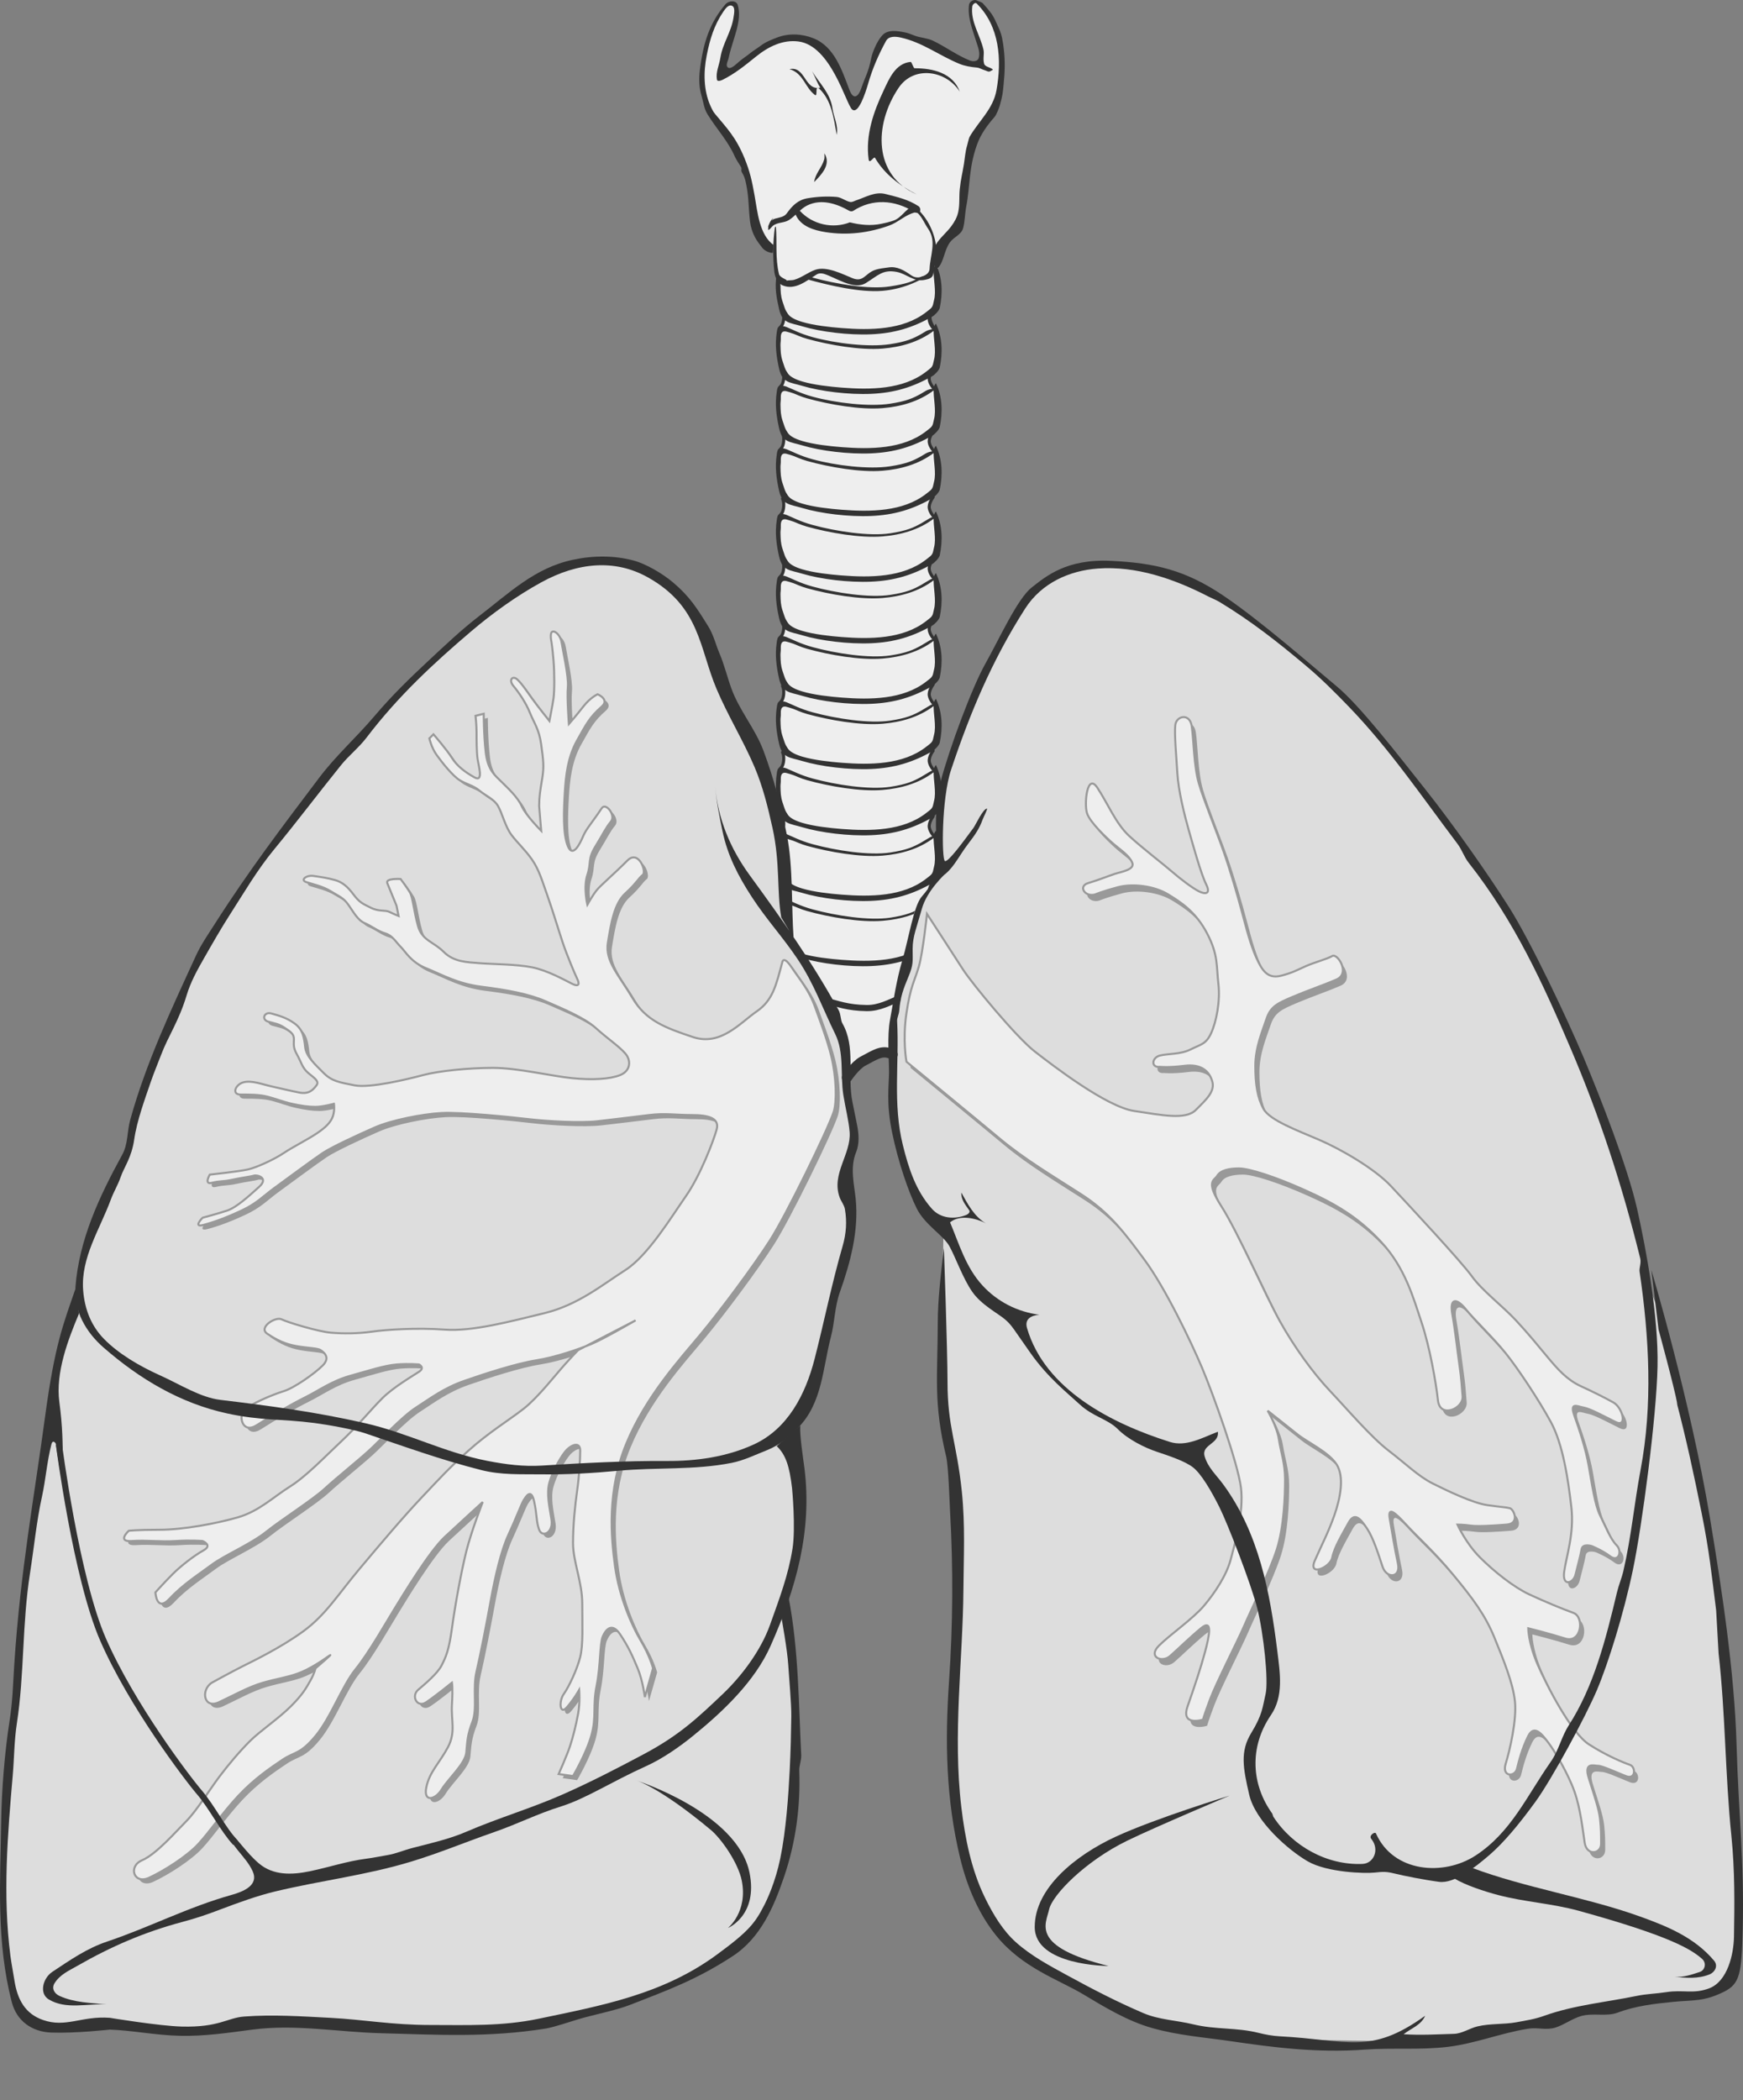 <?xml version="1.0" encoding="UTF-8" standalone="no"?>
<!-- Generator: Adobe Illustrator 12.0.1, SVG Export Plug-In . SVG Version: 6.00 Build 51448)  -->

<svg
   xmlns:dc="http://purl.org/dc/elements/1.1/"
   xmlns:cc="http://creativecommons.org/ns#"
   xmlns:rdf="http://www.w3.org/1999/02/22-rdf-syntax-ns#"
   xmlns:svg="http://www.w3.org/2000/svg"
   xmlns="http://www.w3.org/2000/svg"
   xmlns:sodipodi="http://sodipodi.sourceforge.net/DTD/sodipodi-0.dtd"
   xmlns:inkscape="http://www.inkscape.org/namespaces/inkscape"
   version="1.1"
   id="Layer_1"
   width="482.519"
   height="581.189"
   viewBox="0 0 482.519 581.189"
   overflow="visible"
   
   xml:space="preserve"
   inkscape:version="0.47 r22583"
   sodipodi:docname="Lungs_diagram_simple.svg"><rect x="0" y="0" width="482.519" height="581.189" fill="#808080" stroke="none"/><defs
   id="defs161"><inkscape:perspective
     sodipodi:type="inkscape:persp3d"
     inkscape:vp_x="0 : 290.59451 : 1"
     inkscape:vp_y="0 : 1000 : 0"
     inkscape:vp_z="482.51901 : 290.59451 : 1"
     inkscape:persp3d-origin="241.25951 : 193.72968 : 1"
     id="perspective165" /></defs><sodipodi:namedview
   pagecolor="#ffffff"
   bordercolor="#666666"
   borderopacity="1"
   objecttolerance="10"
   gridtolerance="10"
   guidetolerance="10"
   inkscape:pageopacity="0"
   inkscape:pageshadow="2"
   inkscape:window-width="1309"
   inkscape:window-height="982"
   id="namedview159"
   showgrid="false"
   inkscape:zoom="4.5940909"
   inkscape:cx="59.102872"
   inkscape:cy="78.520246"
   inkscape:window-x="0"
   inkscape:window-y="0"
   inkscape:window-maximized="0"
   inkscape:current-layer="Layer_1" />
<g
   id="g3">
	<path
   fill="#eeeeee"
   d="M195.41,13.604c0.852-3.835,2.13-7.244,3.692-9.374c1.562-2.13,2.557-3.692,3.551-3.267   c0.994,0.426,1.562,1.42,1.278,3.551c-0.285,2.13-2.557,8.379-3.267,11.362c-0.71,2.982-1.562,4.829,0.568,3.977   s6.107-4.119,8.947-5.823s7.243-4.403,10.936-3.409s6.391,1.278,8.095,4.261c1.705,2.982,3.835,6.817,5.113,9.799   c1.278,2.982,3.408,4.687,4.687,0.143c1.278-4.545,3.267-11.362,4.829-13.066c1.562-1.704,2.981-3.267,6.391-2.13   c3.408,1.136,7.102,2.272,10.936,4.403c3.835,2.13,7.527,3.977,8.948,3.692c1.42-0.284,1.703-1.278,1.562-2.698   s-1.988-6.391-2.415-8.521c-0.426-2.13-0.709-4.402-0.426-5.113c0.285-0.71,1.847-1.704,3.125,0   c1.278,1.705,4.261,6.959,4.687,9.231c0.427,2.272,0.71,11.93,0.142,14.628c-0.567,2.698-2.698,6.817-4.26,8.947   c-1.562,2.13-3.268,3.834-4.119,8.806c-0.853,4.971-1.278,9.231-1.704,13.208s-0.568,4.971-1.562,6.533   c-0.994,1.562-3.314,2.826-4.118,5.539c-1.137,3.834-1.562,5.965-1.562,8.805s0.142,7.527-0.568,8.664   c-0.71,1.136-2.098,1.84-1.278,3.55c0.82,1.71,1.847,3.835,1.988,6.107c0.143,2.272,0.711,5.113-0.283,6.533   s-2.557,1.705-2.06,3.195c0.497,1.491,1.633,2.343,1.917,4.19c0.284,1.846,0.997,7.281,0,9.231s-1.988,1.704-1.846,3.267   c0.142,1.562,1.136,2.698,1.988,3.977c0.852,1.278,0.142,4.971,0.283,6.959c0.143,1.988-0.28,3.163-0.852,4.119   s-1.847,2.414-1.491,3.763c0.354,1.35,2.201,2.627,2.201,4.19c0,1.562,0.71,6.391,0.142,7.669c-0.568,1.278-1.42,2.698-1.988,3.692   c-0.567,0.994-0.349,2.142,0.82,3.841c1.168,1.698,1.452,5.107,1.168,6.953c-0.283,1.846,0,3.834-0.852,4.687   c-0.852,0.852-1.42,0.852-1.278,2.414c0.142,1.562,1.42,2.699,1.847,3.977c0.426,1.278,1.136,4.403,0.283,7.102   c-0.852,2.698-0.283,2.272-0.994,3.834c-0.709,1.562-1.562,1.846-1.277,3.125c0.283,1.278,1.277,2.698,2.13,3.977   s0.853,5.255,0.142,7.243c-0.71,1.988-0.142,2.698-0.71,3.55c-0.567,0.853-1.562,1.989-1.562,3.267   c0,1.278,1.277,2.983,1.988,4.261c0.71,1.278,0.852,4.971,0.426,6.391s-0.284,3.125-0.853,4.119   c-0.567,0.994-1.846,1.988-1.562,3.408c0.283,1.42,1.703,4.971,1.846,7.527c0.143,2.557,0.284,5.965-0.568,6.817   c-0.852,0.852-1.136,2.699-2.556,5.681c-1.42,2.982-2.841,7.243-3.267,10.368c-0.426,3.125-2.557,8.947-3.125,12.355   c-0.567,3.409-2.698,7.812-2.698,12.072s0.143,8.664,0.143,8.664s-0.994-0.284-2.841,0c-1.847,0.284-6.249,1.988-7.102,3.267   c-0.852,1.278-2.982,3.834-2.982,3.834s0.994-7.385-0.852-12.072c-1.847-4.687-6.675-15.623-8.38-18.179   c-1.704-2.556-7.101-10.509-7.527-11.788c-0.426-1.279-1.846-2.841-1.846-4.687c0-1.847,0.142-1.705,0.852-3.267   c0.71-1.562,1.136-1.847,0.426-5.681c-0.709-3.835-1.704-9.232-0.994-10.51c0.71-1.278,1.421-3.692,1.421-6.106   c0-2.415-1.847-5.397-1.847-8.522c0-3.124,0.71-5.254,0.71-5.254s0.709-0.568,0.852-2.272c0.143-1.704-0.71-4.119-0.852-6.107   c-0.143-1.988-0.994-7.101-0.568-8.379s1.136-1.847,1.42-3.409c0.285-1.562-0.71-4.261-0.852-6.675   c-0.143-2.415-0.853-6.817-0.568-7.811c0.284-0.995,0.71-1.846,1.136-3.267s-0.426-2.982-0.568-5.539   c-0.143-2.557-0.994-7.811-0.285-8.663c0.71-0.853,0.285-0.994,0.71-2.415s0.284-1.562-0.284-4.971   c-0.568-3.409-0.852-8.521-0.426-9.374c0.426-0.852,1.136-1.988,1.136-3.834s-0.426-3.409-0.568-4.687s-1.278-8.379-0.852-9.657   s0.71-1.846,1.136-2.982c0.426-1.137,0.284-3.267-0.284-5.539c-0.568-2.272-1.562-6.675-0.71-8.237   c0.853-1.562,0.71-2.698,0.995-3.692c0.284-0.994-0.284-2.415-0.568-4.403c-0.285-1.988-0.994-7.243-0.568-8.379   s0.568-1.988,0.994-3.267s0.284-2.13-0.142-4.261c-0.426-2.13-1.136-4.971-0.994-6.391s-0.568-4.261-0.568-6.249   s-0.994-3.551-1.42-3.977c-0.426-0.426-2.13-1.562-3.551-5.681c-1.42-4.119-1.42-7.669-2.556-12.356   c-1.137-4.687-2.982-8.663-5.255-11.93s-6.107-6.959-6.959-10.936c-0.852-3.977-1.136-8.521-0.143-12.356L195.41,13.604z"
   id="path5" />
	<path
   fill="#333333"
   d="M228.166,44.125c0.152-0.537,0.051-1.122,0.051-1.69c1.961,3.055-0.815,5.904-2.84,7.953   C225.692,48.017,227.527,46.371,228.166,44.125z"
   id="path7" />
	<path
   fill="#333333"
   d="M224.954,145.279c-3.387-0.921-5.64-2.143-7.101-2.732c-1.028-0.416-1.794-0.365-1.921-0.341   c-0.746,0.142-0.802,1.124-0.894,1.72c-0.534,3.468-0.119,6.774,0.66,10.166c0.893,3.882,2.931,3.63,6.414,4.677   c5.07,1.523,12.845,2.479,19.094,2.2c6.317-0.282,11.438-1.791,16.974-4.954c0.569-0.326,1.813-1.595,1.968-2.314   c0.864-4.045,0.747-8.386-1.02-12.079c-0.104-0.218-0.629,0.78-0.658,1.336c-0.142,2.716,0.789,6.024,0.091,8.583   c-0.243,0.89-0.199,1.666-0.984,2.353c-0.292,0.256-0.982,0.785-1.287,1.019c-6.356,4.887-15.386,4.946-23.274,4.333   c-3.259-0.254-7.697-0.729-10.941-1.701c-1.862-0.558-3.33-1.28-3.957-2.218c-0.307-0.458-0.675-1.021-0.908-1.711   c-0.219-0.652-0.437-1.27-0.584-1.733c-0.514-1.61-0.519-2.668-0.565-4.387c-0.018-0.628,0.125-1.081,0.091-1.93   c-0.078-1.939,0.84-1.962,1.487-1.823c0.641,0.138,1.067,0.315,1.99,0.6c0.525,0.163,1.917,0.887,3.842,1.419   c6.106,1.691,14.691,3.195,20.854,2.686c4.979-0.412,9.948-1.753,14.164-4.914c0.555-0.416,0.223-0.599-0.054-0.541   c-0.791,0.164-1.392,0.652-2.007,0.989c-0.441,0.241-1.03,0.638-1.436,0.861c-2.063,1.138-3.85,2.029-8.553,2.741   C240.633,148.464,231.43,147.041,224.954,145.279z"
   id="path9" />
	<g
   id="g11">
		<path
   fill="none"
   stroke="#333333"
   stroke-width="0.852"
   stroke-linecap="round"
   stroke-linejoin="round"
   d="M216.358,142.134    C216.358,142.134,215.718,142.916,216.358,142.134c0.639-0.781,0.852-2.982,0.284-4.119"
   id="path13" />
	</g>
	<path
   fill="none"
   stroke="#333333"
   stroke-width="0.852"
   stroke-linecap="round"
   stroke-linejoin="round"
   d="M258.751,143.27   c0,0-1.278-1.278-1.491-2.627c-0.222-1.404,1.065-3.053,1.065-3.053"
   id="path15" />
	<path
   fill="#333333"
   d="M224.954,162.321c-3.387-0.921-5.64-2.143-7.101-2.732c-1.028-0.415-1.794-0.365-1.921-0.341   c-0.746,0.142-0.802,1.124-0.894,1.72c-0.534,3.468-0.119,6.774,0.66,10.166c0.893,3.883,2.931,3.63,6.414,4.677   c5.07,1.523,12.845,2.479,19.094,2.2c6.317-0.282,11.438-1.791,16.974-4.954c0.569-0.325,1.813-1.595,1.968-2.314   c0.864-4.045,0.747-8.386-1.02-12.079c-0.104-0.218-0.629,0.781-0.658,1.336c-0.142,2.716,0.789,6.024,0.091,8.583   c-0.243,0.89-0.199,1.666-0.984,2.353c-0.292,0.256-0.982,0.785-1.287,1.02c-6.356,4.887-15.386,4.946-23.274,4.332   c-3.259-0.253-7.697-0.728-10.941-1.701c-1.862-0.558-3.33-1.28-3.957-2.218c-0.307-0.458-0.675-1.021-0.908-1.711   c-0.219-0.653-0.437-1.271-0.584-1.733c-0.514-1.61-0.519-2.668-0.565-4.386c-0.018-0.628,0.125-1.081,0.091-1.931   c-0.078-1.939,0.84-1.961,1.487-1.823c0.641,0.137,1.067,0.314,1.99,0.6c0.525,0.163,1.917,0.887,3.842,1.419   c6.106,1.691,14.691,3.196,20.854,2.686c4.979-0.412,9.948-1.752,14.164-4.913c0.555-0.417,0.223-0.599-0.054-0.541   c-0.791,0.165-1.392,0.652-2.007,0.989c-0.441,0.241-1.03,0.638-1.436,0.861c-2.063,1.139-3.85,2.029-8.553,2.742   C240.633,165.507,231.43,164.084,224.954,162.321z"
   id="path17" />
	<g
   id="g19">
		<path
   fill="none"
   stroke="#333333"
   stroke-width="0.852"
   stroke-linecap="round"
   stroke-linejoin="round"
   d="M216.358,159.177    C216.358,159.177,215.718,159.958,216.358,159.177c0.639-0.781,0.852-2.982,0.284-4.119"
   id="path21" />
	</g>
	<path
   fill="none"
   stroke="#333333"
   stroke-width="0.852"
   stroke-linecap="round"
   stroke-linejoin="round"
   d="M258.751,160.313   c0,0-1.278-1.278-1.491-2.627c-0.222-1.405,1.065-3.053,1.065-3.053"
   id="path23" />
	<path
   fill="#333333"
   d="M224.954,179.08c-3.387-0.921-5.64-2.142-7.101-2.732c-1.028-0.416-1.794-0.365-1.921-0.341   c-0.746,0.142-0.802,1.124-0.894,1.72c-0.534,3.468-0.119,6.775,0.66,10.166c0.893,3.882,2.931,3.63,6.414,4.677   c5.07,1.523,12.845,2.479,19.094,2.2c6.317-0.282,11.438-1.791,16.974-4.954c0.569-0.326,1.813-1.595,1.968-2.315   c0.864-4.044,0.747-8.385-1.02-12.079c-0.104-0.218-0.629,0.781-0.658,1.336c-0.142,2.716,0.789,6.024,0.091,8.583   c-0.243,0.89-0.199,1.667-0.984,2.353c-0.292,0.256-0.982,0.785-1.287,1.019c-6.356,4.887-15.386,4.946-23.274,4.332   c-3.259-0.253-7.697-0.728-10.941-1.7c-1.862-0.558-3.33-1.28-3.957-2.218c-0.307-0.458-0.675-1.021-0.908-1.711   c-0.219-0.653-0.437-1.271-0.584-1.733c-0.514-1.61-0.519-2.668-0.565-4.387c-0.018-0.628,0.125-1.08,0.091-1.93   c-0.078-1.939,0.84-1.962,1.487-1.824c0.641,0.138,1.067,0.315,1.99,0.601c0.525,0.163,1.917,0.887,3.842,1.419   c6.106,1.691,14.691,3.196,20.854,2.686c4.979-0.412,9.948-1.752,14.164-4.913c0.555-0.416,0.223-0.598-0.054-0.541   c-0.791,0.164-1.392,0.652-2.007,0.989c-0.441,0.242-1.03,0.638-1.436,0.861c-2.063,1.138-3.85,2.029-8.553,2.742   C240.633,182.265,231.43,180.842,224.954,179.08z"
   id="path25" />
	<g
   id="g27">
		<path
   fill="none"
   stroke="#333333"
   stroke-width="0.852"
   stroke-linecap="round"
   stroke-linejoin="round"
   d="M216.358,175.936    C216.358,175.936,215.718,176.716,216.358,175.936c0.639-0.781,0.852-2.982,0.284-4.119"
   id="path29" />
	</g>
	<path
   fill="none"
   stroke="#333333"
   stroke-width="0.852"
   stroke-linecap="round"
   stroke-linejoin="round"
   d="M258.751,177.072   c0,0-1.278-1.278-1.491-2.627c-0.222-1.405,1.065-3.054,1.065-3.054"
   id="path31" />
	<g
   id="g33">
		<path
   fill="none"
   stroke="#333333"
   stroke-width="0.852"
   stroke-linecap="round"
   stroke-linejoin="round"
   d="M216.358,123.956    C216.358,123.956,215.718,124.736,216.358,123.956c0.639-0.781,0.852-2.983,0.284-4.119"
   id="path35" />
	</g>
	<g
   id="g37">
		<g
   id="g39">
			<path
   fill="#333333"
   d="M224.954,127.1c-3.387-0.921-5.64-2.142-7.101-2.732c-1.028-0.415-1.794-0.365-1.921-0.341     c-0.746,0.142-0.802,1.124-0.894,1.72c-0.534,3.468-0.119,6.775,0.66,10.166c0.893,3.882,2.931,3.63,6.414,4.676     c5.07,1.524,12.845,2.479,19.094,2.201c6.317-0.282,11.438-1.791,16.974-4.954c0.569-0.326,1.813-1.595,1.968-2.315     c0.864-4.044,0.747-8.385-1.02-12.079c-0.104-0.218-0.629,0.781-0.658,1.336c-0.142,2.717,0.789,6.024,0.091,8.583     c-0.243,0.89-0.199,1.666-0.984,2.353c-0.292,0.256-0.982,0.784-1.287,1.019c-6.356,4.887-15.386,4.946-23.274,4.333     c-3.259-0.254-7.697-0.729-10.941-1.701c-1.862-0.558-3.33-1.28-3.957-2.218c-0.307-0.458-0.675-1.021-0.908-1.711     c-0.219-0.653-0.437-1.27-0.584-1.733c-0.514-1.61-0.519-2.667-0.565-4.386c-0.018-0.628,0.125-1.081,0.091-1.93     c-0.078-1.939,0.84-1.962,1.487-1.823c0.641,0.137,1.067,0.315,1.99,0.6c0.525,0.163,1.917,0.886,3.842,1.419     c6.106,1.69,14.691,3.195,20.854,2.686c4.979-0.412,9.948-1.752,14.164-4.913c0.555-0.416,0.223-0.599-0.054-0.541     c-0.791,0.165-1.463,0.297-2.078,0.634c-0.44,0.241-1.029,0.638-1.435,0.861c-2.064,1.139-3.851,2.029-8.554,2.742     C240.562,129.93,231.43,128.862,224.954,127.1z"
   id="path41" />
		</g>
		<path
   fill="none"
   stroke="#333333"
   stroke-width="0.852"
   stroke-linecap="round"
   stroke-linejoin="round"
   d="M258.751,125.091    c0,0-1.278-1.278-1.491-2.627c-0.222-1.404,1.065-3.053,1.065-3.053"
   id="path43" />
	</g>
	<g
   id="g45">
		<path
   fill="none"
   stroke="#333333"
   stroke-width="0.852"
   stroke-linecap="round"
   stroke-linejoin="round"
   d="M216.358,106.628    C216.358,106.628,215.718,107.41,216.358,106.628c0.639-0.781,0.852-2.982,0.284-4.119"
   id="path47" />
	</g>
	<g
   id="g49">
		<g
   id="g51">
			<path
   fill="#333333"
   d="M224.954,109.773c-3.387-0.922-5.64-2.143-7.101-2.732c-1.028-0.416-1.794-0.365-1.921-0.341     c-0.746,0.142-0.802,1.124-0.894,1.72c-0.534,3.468-0.119,6.775,0.66,10.166c0.893,3.883,2.931,3.631,6.414,4.677     c5.07,1.524,12.845,2.479,19.094,2.2c6.317-0.281,11.438-1.791,16.974-4.953c0.569-0.326,1.813-1.595,1.968-2.314     c0.864-4.045,0.747-8.386-1.02-12.079c-0.104-0.218-0.629,0.78-0.658,1.336c-0.142,2.716,0.789,6.024,0.091,8.583     c-0.243,0.89-0.199,1.666-0.984,2.353c-0.292,0.256-0.982,0.785-1.287,1.019c-6.356,4.887-15.386,4.946-23.274,4.332     c-3.259-0.254-7.697-0.728-10.941-1.7c-1.862-0.558-3.33-1.28-3.957-2.218c-0.307-0.458-0.675-1.021-0.908-1.711     c-0.219-0.653-0.437-1.27-0.584-1.733c-0.514-1.61-0.519-2.667-0.565-4.386c-0.018-0.628,0.125-1.081,0.091-1.931     c-0.078-1.938,0.84-1.961,1.487-1.823c0.641,0.138,1.067,0.315,1.99,0.601c0.525,0.162,1.917,0.887,3.842,1.419     c6.106,1.691,14.691,3.195,20.854,2.686c4.979-0.412,9.948-1.753,14.164-4.914c0.555-0.416,0.223-0.599-0.054-0.541     c-0.791,0.165-1.463,0.297-2.078,0.634c-0.44,0.241-1.029,0.638-1.435,0.861c-2.064,1.139-3.851,2.029-8.554,2.742     C240.562,112.604,231.43,111.536,224.954,109.773z"
   id="path53" />
		</g>
		<path
   fill="none"
   stroke="#333333"
   stroke-width="0.852"
   stroke-linecap="round"
   stroke-linejoin="round"
   d="M258.751,107.765    c0,0-1.278-1.278-1.491-2.627c-0.222-1.404,1.065-3.053,1.065-3.053"
   id="path55" />
	</g>
	<g
   id="g57">
		<path
   fill="none"
   stroke="#333333"
   stroke-width="0.852"
   stroke-linecap="round"
   stroke-linejoin="round"
   d="M216.358,90.154    C216.358,90.154,215.718,90.935,216.358,90.154c0.639-0.781,0.852-2.982,0.284-4.118"
   id="path59" />
	</g>
	<g
   id="g61">
		<path
   fill="#333333"
   d="M224.954,93.298c-3.387-0.921-5.64-2.143-7.101-2.732c-1.028-0.415-1.794-0.366-1.921-0.341    c-0.746,0.142-0.802,1.124-0.894,1.72c-0.534,3.468-0.119,6.775,0.66,10.166c0.893,3.883,2.931,3.63,6.414,4.677    c5.07,1.523,12.845,2.479,19.094,2.2c6.317-0.281,11.438-1.791,16.974-4.953c0.569-0.326,1.813-1.595,1.968-2.314    c0.864-4.045,0.747-8.386-1.02-12.08c-0.104-0.218-0.629,0.781-0.658,1.336c-0.142,2.716,0.789,6.024,0.091,8.583    c-0.243,0.89-0.199,1.667-0.984,2.354c-0.292,0.256-0.982,0.785-1.287,1.019c-6.356,4.887-15.386,4.946-23.274,4.332    c-3.259-0.254-7.697-0.728-10.941-1.7c-1.862-0.558-3.33-1.28-3.957-2.218c-0.307-0.458-0.675-1.021-0.908-1.71    c-0.219-0.653-0.437-1.271-0.584-1.733c-0.514-1.61-0.519-2.668-0.565-4.387c-0.018-0.628,0.125-1.081,0.091-1.931    c-0.078-1.938,0.84-1.961,1.487-1.823c0.641,0.137,1.067,0.315,1.99,0.6c0.525,0.162,1.917,0.886,3.842,1.419    c6.106,1.69,14.691,3.195,20.854,2.686c4.979-0.412,9.948-1.753,14.164-4.914c0.555-0.417,0.223-0.599-0.054-0.541    c-0.791,0.165-1.463,0.298-2.078,0.634c-0.44,0.241-1.029,0.638-1.435,0.861c-2.064,1.138-3.851,2.03-8.554,2.742    C240.562,96.129,231.43,95.061,224.954,93.298z"
   id="path63" />
	</g>
	<path
   fill="none"
   stroke="#333333"
   stroke-width="0.852"
   stroke-linecap="round"
   stroke-linejoin="round"
   d="M259.603,83.763   c-0.426,1.846-1.42,2.272-1.988,3.408c-0.567,1.136,0.426,2.699,1.137,4.119c0,0-1.278-1.278-1.491-2.627   c-0.222-1.405,1.065-3.054,1.065-3.054"
   id="path65" />
	<path
   fill="#333333"
   d="M224.954,76.824c-0.485-0.132-0.928-0.458-1.388-0.412c-2.451,0.25-3.112,2.729-4.364,2.224   c-1.028-0.415-2.291-1.075-2.418-1.051c-0.745,0.142-1.725-2-1.816-1.404c-0.533,3.468-0.047,6.064,0.731,9.456   c0.893,3.882,2.931,3.63,6.414,4.676c5.07,1.523,12.845,2.479,19.094,2.2c6.317-0.281,11.438-1.791,16.974-4.953   c0.569-0.326,1.813-1.595,1.968-2.315c0.864-4.044,0.747-8.385-1.02-12.079c-0.104-0.218-0.629,0.781-0.658,1.336   c-0.142,2.716,0.789,6.024,0.091,8.583c-0.243,0.89-0.199,1.666-0.984,2.353c-0.292,0.256-0.982,0.785-1.287,1.019   c-6.356,4.887-15.386,4.946-23.274,4.332c-3.259-0.253-7.697-0.728-10.941-1.7c-1.862-0.558-3.33-1.28-3.957-2.218   c-0.307-0.458-0.675-1.021-0.908-1.711c-0.219-0.653-0.437-1.271-0.584-1.734c-0.514-1.61-0.519-2.667-0.565-4.386   c-0.018-0.628-0.158-0.655-0.192-1.505c-0.078-1.939,1.692,1.021,2.339,1.16c0.641,0.137,1.635-0.75,2.558-0.465   c0.428,0.132,0.292-1.708,1.685-1.238c0.32,0.108,0.662,0.215,1.022,0.314c6.106,1.691,14.621,3.693,20.782,3.183   c4.979-0.412,10.02-2.249,14.235-5.41c0.555-0.416,0.223-0.599-0.054-0.541c-0.791,0.164-1.036,1.149-1.651,1.486   c-0.898,0.492-1.146,0.207-2.074,0.719c-2.064,1.139-3.708,1.817-8.412,2.529C240.491,80.151,231.43,78.586,224.954,76.824z"
   id="path67" />
	<path
   fill="#333333"
   d="M224.954,197.117c-3.387-0.921-5.64-2.143-7.101-2.732c-1.028-0.416-1.794-0.365-1.921-0.341   c-0.746,0.143-0.802,1.124-0.894,1.72c-0.534,3.468-0.119,6.775,0.66,10.166c0.893,3.882,2.931,3.63,6.414,4.677   c5.07,1.523,12.845,2.479,19.094,2.2c6.317-0.281,11.438-1.791,16.974-4.953c0.569-0.326,1.813-1.595,1.968-2.315   c0.864-4.044,0.747-8.385-1.02-12.079c-0.104-0.218-0.629,0.78-0.658,1.336c-0.142,2.716,0.789,6.024,0.091,8.583   c-0.243,0.89-0.199,1.666-0.984,2.353c-0.292,0.256-0.982,0.785-1.287,1.019c-6.356,4.887-15.386,4.946-23.274,4.333   c-3.259-0.254-7.697-0.728-10.941-1.7c-1.862-0.558-3.33-1.28-3.957-2.218c-0.307-0.458-0.675-1.021-0.908-1.711   c-0.219-0.653-0.437-1.271-0.584-1.733c-0.514-1.61-0.519-2.667-0.565-4.386c-0.018-0.629,0.125-1.081,0.091-1.931   c-0.078-1.939,0.84-1.962,1.487-1.823c0.641,0.138,1.067,0.315,1.99,0.601c0.525,0.163,1.917,0.886,3.842,1.419   c6.106,1.691,14.691,3.195,20.854,2.686c4.979-0.412,9.948-1.752,14.164-4.913c0.555-0.416,0.223-0.598-0.054-0.541   c-0.791,0.165-1.392,0.653-2.007,0.99c-0.441,0.241-1.03,0.637-1.436,0.861c-2.063,1.138-3.85,2.029-8.553,2.742   C240.633,200.302,231.43,198.879,224.954,197.117z"
   id="path69" />
	<g
   id="g71">
		<path
   fill="none"
   stroke="#333333"
   stroke-width="0.852"
   stroke-linecap="round"
   stroke-linejoin="round"
   d="M216.358,193.972    C216.358,193.972,215.718,194.753,216.358,193.972c0.639-0.781,0.852-2.982,0.284-4.119"
   id="path73" />
	</g>
	<path
   fill="none"
   stroke="#333333"
   stroke-width="0.852"
   stroke-linecap="round"
   stroke-linejoin="round"
   d="M258.751,195.108   c0,0-1.278-1.278-1.491-2.627c-0.222-1.405,1.065-3.053,1.065-3.053"
   id="path75" />
	<path
   fill="#333333"
   d="M224.954,215.438c-3.387-0.921-5.64-2.143-7.101-2.732c-1.028-0.416-1.794-0.366-1.921-0.341   c-0.746,0.142-0.802,1.124-0.894,1.72c-0.534,3.467-0.119,6.775,0.66,10.166c0.893,3.882,2.931,3.631,6.414,4.677   c5.07,1.522,12.845,2.478,19.094,2.2c6.317-0.282,11.438-1.791,16.974-4.954c0.569-0.325,1.813-1.595,1.968-2.314   c0.864-4.045,0.747-8.385-1.02-12.079c-0.104-0.218-0.629,0.781-0.658,1.336c-0.142,2.716,0.789,6.024,0.091,8.583   c-0.243,0.89-0.199,1.667-0.984,2.354c-0.292,0.256-0.982,0.785-1.287,1.019c-6.356,4.886-15.386,4.946-23.274,4.333   c-3.259-0.254-7.697-0.729-10.941-1.701c-1.862-0.558-3.33-1.28-3.957-2.218c-0.307-0.458-0.675-1.021-0.908-1.711   c-0.219-0.653-0.437-1.271-0.584-1.733c-0.514-1.611-0.519-2.668-0.565-4.387c-0.018-0.628,0.125-1.08,0.091-1.93   c-0.078-1.939,0.84-1.961,1.487-1.823c0.641,0.138,1.067,0.315,1.99,0.6c0.525,0.163,1.917,0.887,3.842,1.419   c6.106,1.691,14.691,3.196,20.854,2.686c4.979-0.412,9.948-1.752,14.164-4.913c0.555-0.417,0.223-0.599-0.054-0.541   c-0.791,0.165-1.392,0.653-2.007,0.989c-0.441,0.241-1.03,0.638-1.436,0.861c-2.063,1.139-3.85,2.029-8.553,2.742   C240.633,218.623,231.43,217.2,224.954,215.438z"
   id="path77" />
	<g
   id="g79">
		<path
   fill="none"
   stroke="#333333"
   stroke-width="0.852"
   stroke-linecap="round"
   stroke-linejoin="round"
   d="M216.358,212.293    C216.358,212.293,215.718,213.074,216.358,212.293c0.639-0.781,0.852-2.982,0.284-4.119"
   id="path81" />
	</g>
	<path
   fill="none"
   stroke="#333333"
   stroke-width="0.852"
   stroke-linecap="round"
   stroke-linejoin="round"
   d="M258.751,213.429   c0,0-1.278-1.278-1.491-2.627c-0.222-1.405,1.065-3.053,1.065-3.053"
   id="path83" />
	<path
   fill="#333333"
   d="M224.954,233.617c-3.387-0.922-5.64-2.143-7.101-2.733c-1.028-0.415-1.794-0.365-1.921-0.341   c-0.746,0.142-0.802,1.124-0.894,1.72c-0.534,3.468-0.119,6.775,0.66,10.166c0.893,3.882,2.931,3.631,6.414,4.677   c5.07,1.523,12.845,2.479,19.094,2.2c6.317-0.281,11.438-1.791,16.974-4.953c0.569-0.325,1.813-1.595,1.968-2.315   c0.864-4.045,0.747-8.385-1.02-12.079c-0.104-0.218-0.629,0.78-0.658,1.335c-0.142,2.716,0.789,6.024,0.091,8.583   c-0.243,0.89-0.199,1.666-0.984,2.354c-0.292,0.256-0.982,0.784-1.287,1.018c-6.356,4.887-15.386,4.946-23.274,4.333   c-3.259-0.254-7.697-0.728-10.941-1.7c-1.862-0.558-3.33-1.28-3.957-2.218c-0.307-0.458-0.675-1.021-0.908-1.711   c-0.219-0.652-0.437-1.27-0.584-1.733c-0.514-1.61-0.519-2.668-0.565-4.386c-0.018-0.629,0.125-1.081,0.091-1.931   c-0.078-1.939,0.84-1.962,1.487-1.823c0.641,0.138,1.067,0.315,1.99,0.601c0.525,0.162,1.917,0.887,3.842,1.419   c6.106,1.691,14.691,3.195,20.854,2.686c4.979-0.412,9.948-1.752,14.164-4.913c0.555-0.416,0.223-0.599-0.054-0.541   c-0.791,0.165-1.392,0.653-2.007,0.99c-0.441,0.241-1.03,0.637-1.436,0.86c-2.063,1.138-3.85,2.029-8.553,2.742   C240.633,236.802,231.43,235.379,224.954,233.617z"
   id="path85" />
	<g
   id="g87">
		<path
   fill="none"
   stroke="#333333"
   stroke-width="0.852"
   stroke-linecap="round"
   stroke-linejoin="round"
   d="M216.358,230.472    C216.358,230.472,215.718,231.253,216.358,230.472c0.639-0.781,0.852-2.982,0.284-4.119"
   id="path89" />
	</g>
	<path
   fill="none"
   stroke="#333333"
   stroke-width="0.852"
   stroke-linecap="round"
   stroke-linejoin="round"
   d="M258.751,231.608   c0,0-1.278-1.278-1.491-2.627c-0.222-1.405,1.065-3.054,1.065-3.054"
   id="path91" />
	<path
   fill="#333333"
   d="M224.954,251.653c-3.387-0.922-5.64-2.143-7.101-2.733c-1.028-0.415-1.794-0.365-1.921-0.341   c-0.746,0.142-0.802,1.124-0.894,1.72c-0.534,3.467-0.119,6.775,0.66,10.165c0.893,3.883,2.931,3.631,6.414,4.677   c5.07,1.523,12.845,2.479,19.094,2.2c6.317-0.281,11.438-1.791,16.974-4.954c0.569-0.325,1.813-1.595,1.968-2.315   c0.864-4.045,0.747-8.385-1.02-12.079c-0.104-0.218-0.629,0.78-0.658,1.336c-0.142,2.715,0.789,6.023,0.091,8.583   c-0.243,0.89-0.199,1.666-0.984,2.354c-0.292,0.256-0.982,0.785-1.287,1.019c-6.356,4.887-15.386,4.945-23.274,4.332   c-3.259-0.253-7.697-0.728-10.941-1.701c-1.862-0.558-3.33-1.28-3.957-2.218c-0.307-0.458-0.675-1.021-0.908-1.71   c-0.219-0.653-0.437-1.271-0.584-1.734c-0.514-1.61-0.519-2.668-0.565-4.386c-0.018-0.628,0.125-1.081,0.091-1.931   c-0.078-1.939,0.84-1.961,1.487-1.824c0.641,0.138,1.067,0.315,1.99,0.601c0.525,0.163,1.917,0.887,3.842,1.419   c6.106,1.691,14.691,3.196,20.854,2.687c4.979-0.412,9.948-1.752,14.164-4.913c0.555-0.417,0.223-0.599-0.054-0.541   c-0.791,0.165-1.392,0.652-2.007,0.989c-0.441,0.241-1.03,0.637-1.436,0.861c-2.063,1.139-3.85,2.029-8.553,2.742   C240.633,254.838,231.43,253.416,224.954,251.653z"
   id="path93" />
	<g
   id="g95">
		<path
   fill="none"
   stroke="#333333"
   stroke-width="0.852"
   stroke-linecap="round"
   stroke-linejoin="round"
   d="M216.358,248.509    C216.358,248.509,215.718,249.29,216.358,248.509c0.639-0.781,0.852-2.983,0.284-4.119"
   id="path97" />
	</g>
	<path
   fill="none"
   stroke="#333333"
   stroke-width="0.852"
   stroke-linecap="round"
   stroke-linejoin="round"
   d="M258.751,249.645   c0,0-1.278-1.278-1.491-2.627c-0.222-1.405,1.065-3.054,1.065-3.054"
   id="path99" />
	<path
   fill="#333333"
   d="M214.511,62.957c-0.56,4.062-0.597,8.117-0.156,12.2c0.164,1.522,0.904,3.25,2.348,3.84   c3.38,1.382,6.448-1.181,9.363-3.037c0.582-0.37,1.388-0.375,2.062-0.165c3.244,1.008,8.217,4.582,11.526,2.559   c3.362-2.055,4.679-3.872,8.64-3.09c2.758,0.544,4.646,2.82,7.688,2.185c1.029-0.215,2.048-0.421,2.331-1.449   c0.405-1.472,0.436-2.863,0.707-4.395c0.44-2.488,0.045-4.904-0.765-7.179c-0.823-2.313-2.132-4.44-3.9-6.236   c-0.51-0.519-1.415-1.238-1.694-1.124c-2.021,0.83-3.1,3.236-5.357,4c-1.072,0.363-2.119,0.616-3.261,0.856   c-3.062,0.644-5.924,0.306-8.797-0.387c-4.66,1.851-10.325,0.644-13.836-3.212c-0.754-0.829-1.447,0.345-1.153,1.055   c1.353,3.269,5.098,4.37,8.334,4.871c6.008,0.932,11.927,0.21,17.599-1.842c2.562-0.927,4.423-2.981,7.114-3.623   c0.187-0.044,0.606,0.029,0.801,0.225c1.27,1.279,1.818,2.835,2.854,4.339c2.399,3.486,0.513,7.329,0.376,11.107   c-0.021,0.598-0.41,1.172-0.951,1.527c-1.283,0.84-2.737,1.192-4.147,0.197c-1.934-1.366-3.932-2.524-6.18-2.182   c-1.309,0.199-2.597,0.286-3.815,0.706c-2.774,0.957-3.188,3.524-6.268,2.271c-2.688-1.093-7.142-3.387-10.226-2.326   c-2.061,0.709-3.725,2.134-5.845,2.773c-0.744,0.225-1.528,0.047-2.267,0.302c0.14,0.044,0.178-0.011,0.142-0.142   c-0.077-0.28-1.905-0.798-2.132-1.738c-1.071-4.43-0.49-8.755-0.85-13.174L214.511,62.957z"
   id="path101" />
	<path
   fill="#333333"
   d="M212.523,62.957c0.367-1.05,0.963-2.162,2.019-2.446c1.237-0.333,2.533-0.449,3.265-1.47   c1.565-2.187,3.15-3.744,5.794-4.182c2.709-0.448,5.286-0.573,7.949-0.363c1.327,0.104,2.361,1.044,3.694,1.373   c0.644,0.159,1.16-0.217,1.677-0.388c2.738-0.907,5.285-2.537,8.238-1.783c3.2,0.817,6.216,1.477,9.087,3.343   c0.539,0.351,0.659,1.16,0.366,1.594c-0.373,0.553-1.271,0.187-1.678-0.063c-5.282-3.262-11.41-3.685-16.733-0.22   c-0.278,0.181-0.771,0.172-1.065,0.005c-3.619-2.062-7.789-3.374-11.619-1.526c-1.96,0.945-3.189,2.833-5.086,4.049   c-1.372,0.879-3.123,0.564-4.434,1.579c-0.472,0.364-0.715,0.974-1.332,1.208c-0.125-1.27,0.545-2.563,1.42-3.409"
   id="path103" />
	<path
   fill="#333333"
   d="M244.61,25.055c1.479-3.115,3.237-7.551,7.489-7.92c0.312-0.027,0.735,1.756,1.113,1.755   c4.981-0.013,10.605,1.281,12.498,6.502c-3.729-5.894-12.7-7.388-16.952-1.075c-6.896,10.238-6.986,24.308,5.022,29.479   c-4.655-2.379-8.934-5.599-11.552-10.115c-0.309-0.532-1.557,1.925-1.763,0.414C239.552,37.396,241.846,30.879,244.61,25.055z"
   id="path105" />
	<path
   fill="#333333"
   d="M230.444,29.943c0.358,2.518,1.688,4.779,1.182,7.378c-0.829-4.65-1.401-9.509-4.821-12.777   c-1.355-1.295-0.291,2.421-1.232,1.721c-2.707-2.01-3.218-6.064-7.013-7.123c4.45-0.976,4.107,6.029,8.521,5.113   c-0.929-1.43-1.457-3.059-2.272-4.545C226.847,23.041,229.851,25.776,230.444,29.943z"
   id="path107" />
	<path
   fill="#333333"
   d="M214.156,67.786c-3.957-2.749-4.474-9.302-5.255-13.643c-0.718-3.985-1.276-6.67-2.819-10.414   c-2.435-5.91-4.937-8.329-8.192-12.272c-0.516-0.625-0.914-1.487-1.273-2.301c-1.81-4.096-1.927-9.075-0.965-13.884   c0.877-4.386,2.012-8.251,4.592-12.054c0.556-0.819,1.343-1.854,2.154-1.692c1.287,0.258,0.825,2.177,0.655,3.329   c-0.578,3.922-2.959,7.102-3.6,10.963c-0.422,2.543-1.335,4.083-0.985,6.212c0.1,0.611,1.066,0.299,1.515,0.079   c3.451-1.694,6.292-4.02,9.354-6.488c3.401-2.741,7.366-4.684,11.68-4.143c9.063,1.137,13.165,17.323,14.869,18.813   c1.705,1.492,3.669-4.449,4.474-7.243c1.16-4.026,2.84-7.926,4.93-11.732c0.752-1.37,2.606-1.241,3.993-0.938   c6.13,1.343,10.793,5.05,16.396,7.319c1.5,0.607,3.121,0.853,4.784,1.008c0.748,0.07,1.411,0.536,2.151,0.735   c0.541,0.147,1.086,0.628,1.677,0.182c0.116-0.088,0.656-0.285,0.558-0.385c-0.633-0.633-2.183-0.711-2.414-1.601   c-0.403-1.547,0.114-2.625-0.191-3.945c-0.957-4.134-3.61-7.678-3.086-11.933c0.06-0.488,0.778-1.226,1.226-0.779   c6.36,6.339,6.993,15.545,5.465,24.029c-0.929,5.15-4.847,8.438-7.437,12.854c-0.212,0.361-0.575,2.085-0.712,2.514   c-0.432,1.348-0.639,3.676-0.846,4.96c-0.512,3.175-0.813,3.82-1.158,6.976c-0.233,2.139,0.035,4.215-0.43,6.365   c-0.32,1.484-1.026,2.727-1.944,3.961c-1.206,1.621-2.646,2.761-3.804,4.386c-1.176,1.651-1.771,3.674-1.24,5.727   c0.203,0.786,1.115,1.76,1.505,1.282c1.622-1.988,1.586-4.73,3.177-6.945c1.134-1.578,3.183-2.107,3.679-4.006   c0.485-1.853,0.49-4.048,0.847-5.921c1.124-5.91,0.641-10.607,2.994-17.168c1.032-2.874,2.822-5.331,4.871-7.658   c0.463-0.526,1.247-2.479,1.438-3.178c0.781-2.841,0.789-3.288,1.034-5.684c0.356-3.484,0.465-6.461,0.056-9.924   c-0.229-1.937-0.504-3.88-1.343-5.676c-0.732-1.566-1.303-3.142-2.409-4.537c-0.668-0.843-1.289-1.625-2.014-2.385   c-0.429-0.451-1.113-0.514-1.689-0.823c-0.815-0.437-2.059,0.33-2.17,1.2c-0.449,3.514,0.993,6.908,2.019,10.236   c0.455,1.479,1.128,2.986,0.666,4.497c-0.302,0.985-1.563,1.037-2.436,0.688c-3.71-1.486-6.659-3.78-10.273-5.502   c-1.429-0.682-3.29-0.784-4.79-1.3c-0.802-0.275-1.842-0.751-2.716-0.933c-2.363-0.492-4.951-0.922-6.505,0.788   c-1.585,1.745-2.766,4.969-3.006,6.147c-0.875,4.299-1.456,4.646-2.901,8.785c-0.551,1.576-1.928,3.358-3.159,0.142   c-2.108-5.511-4.149-11.927-9.928-14.266c-3.145-1.273-6.836-1.479-10.1-0.224c-1.584,0.609-3.212,1.235-4.589,2.297   c-0.91,0.702-1.975,1.308-2.913,2.074c-0.988,0.806-2.004,1.423-2.971,2.258c-0.699,0.603-2.141,2.059-2.927,1.765   c-1.106-0.414-0.185-1.908-0.031-2.667c1.039-5.12,3.871-10.247,2.537-14.728c-0.396-1.332-2.465-1.302-3.438-0.158   c-4.395,5.167-6.165,10.816-7.044,18.148c-0.288,2.399-0.253,4.71,0.444,7.086c0.52,1.776,0.675,3.548,1.649,5.134   c2.513,4.094,5.737,7.467,7.593,11.763c0.256,0.592,1.241,2.155,1.507,2.546c0.712,1.043-0.091,0.976,0.572,2.031   c0.657,1.048,0.879,2.185,1.119,3.39c0.683,3.439,0.565,6.448,1.008,10.047c0.186,1.508,0.646,2.916,1.354,4.272   c0.562,1.077,1.286,1.968,2.031,2.945c0.567,0.745,1.9,1.446,2.918,1.398L214.156,67.786z"
   id="path109" />
	<path
   fill="#dddddd"
   d="M166.863,155.484c9.34,0.849,17.043,2.272,21.02,8.521c3.977,6.249,9.374,16.758,11.646,23.576   c2.272,6.817,8.521,16.758,10.794,23.007c2.271,6.249,8.11,32.397,7.953,41.755c-0.158,9.356-0.285,6.249-0.285,6.249   s6.533,9.658,9.089,14.77c2.556,5.113,6.817,14.771,7.102,25.564c0.284,10.793,2.272,10.226,2.272,13.067   c0,2.84-1.705,7.669-1.989,12.781c-0.284,5.112,1.704,7.67,1.136,13.066c-0.568,5.396-4.261,18.179-5.681,24.712   s-3.125,19.031-5.113,23.007c-1.988,3.978-7.101,10.227-7.101,10.227s4.261,13.634,3.692,21.587   c-0.568,7.953-3.124,22.439-4.26,25.279c-1.137,2.841,1.704,12.782,1.704,12.782s1.704,23.576,1.136,32.95   c-0.567,9.373-0.852,21.303-3.408,28.688c-2.556,7.386-3.409,11.931-8.238,17.043c-4.829,5.113-18.747,13.066-25.563,16.19   c-6.817,3.125-19.031,7.385-30.109,9.09c-11.078,1.704-49.14,2.556-58.229,1.136s-17.895-1.42-22.724-0.853   c-4.829,0.568-10.793,2.558-18.747,2.272c-7.953-0.283-18.463-2.556-24.427-1.987c-5.965,0.567-9.658,1.704-13.634,1.136   s-9.374-1.704-11.362-10.226s-2.84-24.712-2.557-35.506c0.284-10.794,3.693-46.867,3.977-52.548   c0.284-5.682,3.125-34.086,4.261-41.187c1.136-7.102,3.977-24.712,4.829-28.973c0.852-4.261,0.852-14.202,3.408-21.02   c2.557-6.816,4.829-13.35,4.829-13.35s-0.853-4.545,0.852-11.361c1.704-6.817,10.793-25.28,11.93-28.121s5.397-21.02,8.237-26.984   c2.84-5.965,6.533-17.895,11.646-26.132c5.113-8.238,17.611-27.553,24.428-36.642s23.007-28.688,30.676-36.642   c7.669-7.953,26.133-24.711,33.518-28.972C150.957,159.177,160.614,154.916,166.863,155.484z"
   id="path111" />
	<g
   id="g113">
		<path
   fill="#dddddd"
   d="M306.329,156.053c15.063,1.004,31.245,7.953,40.334,15.622c9.09,7.669,23.292,18.747,33.518,30.108    c10.226,11.362,24.996,31.245,30.961,40.903s15.054,25.564,19.884,36.358c4.828,10.793,10.793,25.279,14.201,35.505    c3.409,10.226,11.362,42.038,11.362,42.038s3.977,8.521,5.965,17.327s11.646,55.673,13.065,67.603s5.681,80.101,5.681,89.475    c0,9.373-0.567,15.054-3.124,17.61s-8.805,3.692-14.486,3.977c-5.681,0.284-19.03,3.408-25.279,4.261    c-6.25,0.852-15.055,3.125-21.871,4.261c-6.818,1.137-23.008,3.692-29.825,3.692s-29.257,0-40.619-1.421    c-11.361-1.42-23.574-1.42-31.812-5.396c-8.237-3.978-21.02-9.942-28.688-15.623c-7.669-5.682-14.771-14.202-16.474-21.02    c-1.705-6.816-5.966-28.688-5.397-42.606s1.42-36.357,1.42-50.561c0-14.201-1.704-19.599-2.272-25.279s-2.556-14.202-2.272-26.7    c0.284-12.498,0.568-35.221,0.568-35.221s-7.101-5.682-10.226-17.043c-3.125-11.362-3.125-17.895-3.408-29.541    c-0.284-11.646,1.42-17.327,2.841-25.563c1.42-8.238,1.988-17.611,4.828-20.735c2.84-3.125,5.965-7.669,5.965-7.669    s-2.557-13.35-0.284-21.872c2.272-8.521,6.817-23.292,12.214-33.801c5.397-10.509,11.078-19.599,15.623-23.007    C293.262,158.325,302.068,155.769,306.329,156.053z"
   id="path115" />
	</g>
	<path
   fill="#333333"
   d="M464.399,388.826c-0.913-5.025-5.254-20.877-5.254-20.877l-1.988-16.475c0,0,10.793,36.073,16.189,68.455   c3.317,19.898,6.818,42.891,7.386,62.773s2.166,32.027,1.704,51.412c-0.284,11.93-0.771,14.872-5.112,17.043   c-5.681,2.84-8.521,2.272-14.203,2.84c-5.057,0.506-10.293,1.09-15.306,2.975c-3.103,1.165-6.703,0.009-10.095,0.939   c-2.33,0.639-4.876,2.518-7.16,3.202c-2.663,0.8-4.851-0.133-7.601,0.315c-7.684,1.25-14.564,4.109-22.209,5.019   c-7.709,0.916-15.252,0.195-22.984,0.758c-13.144,0.958-25.364-0.613-37.038-2.332c-7.373-1.086-14.357-1.548-21.76-3.633   c-6.829-1.922-13.205-5.803-19.104-9.343c-6.738-4.044-16.827-7.273-24.07-16.221c-4.77-5.893-8.034-13.378-9.971-21.365   c-4.007-16.521-4.227-32.604-3.095-49.078c1.062-15.474,1.176-31.125,0.284-46.867c-0.134-2.365-0.439-12.608-1.083-15.283   c-3.584-14.923-2.349-22.143-2.326-36.98c0.011-6.689,0.877-13.692,1.704-20.736c0,0,0.994,28.505,0.994,37.068   c0,12.498,2.557,16.759,3.964,30.333c0.963,9.295,0.507,18.03,0.439,27.186c-0.143,19.174-2.993,40.004-0.574,60.185   c1.036,8.65,2.743,17.248,6.539,25.029c2.328,4.772,5.038,9.185,8.609,12.364c4.164,3.709,9.114,6.365,14.17,9.121   c7.015,3.824,13.795,7.341,21.038,10.436c4.386,1.874,9.111,1.98,13.885,3.128c6.28,1.511,11.852,0.803,18.087,2.366   c1.76,0.441,3.808,0.832,5.731,0.931c19.081,0.982,25.07,5.299,40.335-5.681c-1.109,2.62-3.847,3.445-5.966,5.112   c4.642,0.319,9.279,0.029,13.915-0.104c2.32-0.067,4.269-1.516,6.562-2.067c3.439-0.828,7.312-0.509,10.734-1.136   c2.999-0.55,5.1-0.858,7.799-1.82c8.249-2.94,16.617-3.654,25.508-5.475c2.775-0.569,5.466-0.616,8.198-1.043   c4.716-0.735,7.503,0.594,11.858-1.045c5.154-1.938,6.805-9.519,6.889-14.293c0.157-9.016,0.254-18.397-0.712-27.821   c-1.744-17.015-1.629-33.766-3.549-50.575l-0.674-11.917c-1.327-10.527-1.894-16.3-4.017-26.911   c-2.138-10.688-4.284-20.583-6.955-30.763"
   id="path117" />
	<path
   fill="#333333"
   d="M306.897,544.058c0,0-20.451,0-20.451-10.794s11.361-19.884,22.439-24.996   c11.077-5.113,31.528-11.362,31.528-11.362s-20.61,8.696-28.404,12.498c-11.646,5.681-20.735,15.055-21.587,19.031   C289.57,532.411,285.026,538.66,306.897,544.058z"
   id="path119" />
	<path
   fill="#333333"
   d="M407.59,516.931c14.405,5.42,31.662,8.145,46.193,13.359c7.637,2.74,15.249,5.792,20.729,12.3   c1.188,1.411,0.275,3.196-1.328,3.828c-3.106,1.224-6.385,0.971-9.637,0.621c2.464,0.224,4.797-0.6,7.035-1.336   c1.338-0.441,1.98-2.417,0.57-3.646c-2.919-2.545-8.6-6.237-34.082-13.264c-7.449-2.055-14.82-2.398-22.334-4.367   c-3.649-0.956-9.013-2.689-12.259-4.654L407.59,516.931z"
   id="path121" />
	<path
   fill="#333333"
   d="M198.312,541.021c-14.853,10.85-31.468,13.946-49.263,17.652c-10.133,2.111-19.793,1.716-29.763,1.716   c-10.936,0-18.389-1.485-27.837-1.981c-7.972-0.419-15.937-0.952-23.858-0.358c-4.688,0.352-6.96,3.05-17.328,2.774   c-6.202-0.164-19.883-2.423-19.883-2.423c-7.812-0.568-12.146,2.84-18.513,0.591c-4.766-1.683-7.051-5.42-7.903-11.101   c-0.175-1.165-0.842-4.777-1.071-6.541c-2.183-16.876-0.776-33.793,0.629-49.979c0.412-4.745,0.405-9.658,1.151-14.491   c2.095-13.566,1.417-27.385,3.64-41.554c1.128-7.189,1.784-14.25,3.319-21.22c1.022-4.639,1.349-9.51,2.613-14.472   c0.315-1.234,1.156-0.425,1.224,0.008c0.875,5.557,1.417,10.487,3.264,16.026c-2.379-9.008-0.426-13.635-2.305-27.691   c-1.091-8.162,2.447-17.33,5.429-24.432l-0.994-6.816c-3.271,9.544-5.681,15.196-8.376,35.246   c-2.994,22.273-6.82,42.582-8.524,68.43c-0.414,6.278-0.406,10.004-1.344,16.017c-1.344,8.624-2.159,19.004-2.287,27.448   c-0.254,16.756-1.423,33.441,2.941,50.229c1.335,5.136,5.531,8.199,10.912,8.389c6.877,0.242,16.195-0.819,16.195-0.819   c5.929,0.179,12.678,1.56,19.457,1.715c6.95,0.16,13.928-0.919,20.081-1.72c11.906-1.551,23.562,0.677,35.45,0.999   c15.765,0.426,29.806,1.26,45.708-1.286c2.108-0.338,6.653-1.847,8.708-2.48c4.309-1.327,10.411-2.443,14.503-4.03   c10.934-4.243,18.682-7.101,28.509-13.507c7.739-5.045,11.411-13.605,14.252-21.951c3.249-9.543,4.573-19.424,4.21-29.461   c-0.046-1.261,0.616-2.856,0.544-4.245c-0.718-13.679-0.65-28.882-3.491-43.651c0.151,0.781-0.852,2.485-1.043,2.96   c-0.533,1.321-0.909,2.791-0.909,2.791s1.608,8.797,1.863,13.034c0.195,3.238,0.881,10.723,0.834,14.044   c-0.07,4.984-0.153,9.307-0.443,15.063c-0.341,6.781-1.011,16.659-2.602,24.321c-1.37,6.597-3.645,11.403-4.41,12.893   C209.043,532.127,207.449,534.346,198.312,541.021z"
   id="path123" />
	<path
   fill="#333333"
   d="M196.826,506.45c-14.482-12.101-20.873-13.806-20.873-13.806s28.12,8.947,31.529,25.564   c2.44,11.896-5.965,15.338-5.965,15.338s5.54-4.402,3.835-13.065C204.353,515.408,199.585,508.757,196.826,506.45z"
   id="path125" />
	<path
   fill="none"
   stroke="#333333"
   stroke-width="1.704"
   stroke-linecap="round"
   stroke-linejoin="round"
   d="M228.998,277.055   c2.983,0.71,5.61,1.846,10.936,1.917c3.482,0.046,6.391-1.633,8.592-2.485"
   id="path127" />
	<path
   fill="none"
   stroke="#333333"
   stroke-width="2.84"
   stroke-linecap="round"
   stroke-linejoin="round"
   d="M234.465,298.217   c0,0,2.267-3.4,4.403-4.545c3.977-2.13,5.539-3.195,8.238-1.846"
   id="path129" />
	<g
   id="g131">
		<path
   fill="#999999"
   d="M217.707,267.397c-1.705,6.25-2.556,10.51-7.101,13.634c-4.544,3.125-9.941,9.658-17.611,7.102    c-7.669-2.557-13.066-4.545-16.759-10.794c-3.692-6.25-7.669-10.226-6.817-15.339c0.852-5.112,1.704-10.793,4.829-13.634    s3.692-4.261,4.829-5.112c1.136-0.853-1.136-7.102-4.26-3.977c-4.141,4.141-7.385,6.817-8.521,8.237s-2.556,3.977-2.556,3.977    s-1.136-4.829,0-8.237c1.136-3.409,0-4.261,2.272-7.954c2.272-3.692,2.84-5.112,4.261-6.817c1.42-1.704-1.42-5.396-2.556-3.692    c-2.674,4.01-4.261,5.681-5.113,7.669c-0.853,1.988-2.841,6.249-4.261,2.84c-1.42-3.408-1.136-9.941-0.852-14.77    c0.284-4.829,0.852-9.941,3.408-14.486c2.557-4.545,3.478-6.452,6.817-9.373c2.272-1.988-1.136-3.409-1.136-3.409    s-1.989,0.852-3.977,3.409c-1.989,2.556-3.977,4.828-3.977,4.828s-0.568-7.385-0.284-10.225c0.284-2.841-1.42-10.226-1.705-12.214    c-0.284-1.988-1.704-3.408-2.556-3.124s-0.284,2.84-0.284,2.84s0.284,1.704,0.568,5.113s0.284,8.521,0,10.51    c-0.284,1.988-1.136,6.249-1.136,6.249s-3.409-4.261-4.829-6.249c-1.42-1.989-3.124-4.545-4.26-5.397s-2.273,0.284-0.853,1.988    s3.409,4.545,4.545,7.385s2.557,4.544,3.125,8.805s0.852,5.965,0.284,9.374c-0.568,3.409-0.852,5.113-0.852,7.669l0.568,6.817    c0,0-4.261-4.26-5.397-6.817c-1.136-2.556-3.977-5.112-5.681-6.817c-1.705-1.704-3.692-3.124-4.261-7.953    c-0.568-4.829-0.568-10.793-0.568-10.793l-2.273,0.568c0,0,0.284,2.556,0.284,4.545c0,1.988,0,5.397,0.284,7.385    c0.284,1.989,1.705,6.533-0.852,5.113s-4.829-3.124-6.249-5.397c-1.42-2.272-5.113-6.533-5.113-6.533l-1.136,1.136    c0,0,0.568,2.557,1.988,4.545c1.42,1.988,4.545,5.964,6.533,7.101c1.988,1.136,3.693,1.42,5.396,2.84    c1.705,1.42,3.977,2.272,5.113,4.26c1.136,1.988,1.988,5.682,3.692,7.953c1.704,2.273,3.692,3.977,5.681,6.818    c1.989,2.84,2.84,5.964,4.261,9.941c1.42,3.976,3.125,9.657,4.261,13.065c1.136,3.409,3.409,8.806,3.977,9.942    c0.568,1.136,0.852,2.556-1.42,1.42c-2.272-1.136-6.817-3.692-11.078-4.544c-4.26-0.853-11.078-0.853-14.486-1.137    c-3.408-0.284-7.101-0.284-9.941-3.124c-2.84-2.841-5.965-3.125-7.101-7.102s-1.42-7.953-2.272-9.373    c-0.852-1.421-2.556-3.693-2.556-3.693s-4.261-0.284-3.692,1.136c0.568,1.421,2.556,6.25,2.556,6.25l0.568,2.84    c0,0-1.42-0.568-2.556-1.136c-1.136-0.568-2.841,0-5.113-1.135c-2.272-1.136-3.125-1.421-4.829-3.693    c-1.705-2.272-3.125-3.408-5.113-3.976c-1.989-0.568-3.977-0.852-5.965-1.136c-1.988-0.284-3.692,1.136-1.988,1.704    c1.704,0.568,4.544,1.136,6.816,2.557c2.273,1.42,3.409,1.704,4.829,3.692c1.42,1.988,2.557,4.261,4.544,5.113    c1.989,0.852,3.693,2.271,5.681,2.84c1.988,0.568,2.84,2.272,4.261,3.692c1.42,1.421,2.84,4.261,7.101,5.965    c4.26,1.705,8.521,4.261,15.338,5.113c6.817,0.852,13.066,1.988,17.611,3.977c4.544,1.988,10.793,4.545,13.918,7.385    c3.125,2.841,6.533,5.113,8.237,7.102c1.705,1.988,1.42,4.829-1.42,5.965c-2.841,1.136-7.669,1.42-13.351,0.852    c-5.681-0.568-15.054-2.84-21.871-2.84s-15.054,0.852-19.315,1.988s-14.771,3.692-19.031,2.841    c-4.26-0.853-6.249-1.136-8.521-3.409c-2.272-2.273-4.829-4.545-5.113-7.102s-0.568-4.829-2.84-6.533    c-2.272-1.704-4.545-2.272-6.533-2.84c-1.989-0.568-2.84,1.705-0.852,2.272c1.988,0.567,2.84,0.567,4.544,1.704    c1.705,1.136,2.557,1.705,2.557,3.125c0,1.42-0.284,2.272,0.852,4.261c1.136,1.988,1.42,3.692,3.125,5.113    c1.704,1.42,3.125,2.272,2.272,3.409c-0.852,1.135-1.988,2.556-4.829,1.988c-2.84-0.568-5.113-1.137-7.669-1.705    c-2.556-0.568-5.397-1.705-7.669-1.136c-2.272,0.568-3.409,3.409-0.852,3.409c2.556,0,5.113,0,7.385,0.568    c2.272,0.568,4.261,1.42,6.817,1.988c2.557,0.568,4.545,0.852,6.533,0.852s5.113-0.852,5.113-0.852s0.284,1.704-0.284,3.409    c-0.568,1.703-1.988,3.124-4.545,4.828c-2.556,1.704-6.533,3.693-9.089,5.396c-2.556,1.704-7.385,3.977-9.941,4.545    c-2.556,0.568-10.509,1.42-10.509,1.42s-1.705,2.841,0.568,2.272c2.272-0.567,3.125-0.283,5.681-0.852    c2.557-0.568,5.113-0.853,5.965-1.136c0.853-0.285,4.261,0.567,1.42,3.124c-2.84,2.556-6.249,5.681-8.805,6.533    c-2.557,0.852-6.817,1.988-6.817,1.988s-2.84,2.841,0.284,1.988s6.249-1.988,10.51-3.977c4.261-1.989,5.965-3.978,9.089-6.25    c3.125-2.271,10.793-7.953,13.35-9.657c2.556-1.703,9.942-5.112,14.486-7.101c4.545-1.988,13.066-3.692,18.462-3.977    c5.397-0.284,19.315,1.136,24.144,1.704s14.202,1.137,19.031,0.568c4.829-0.568,9.657-1.137,14.202-1.705    c4.544-0.567,7.385,0,11.93,0c4.544,0,7.668,0.853,6.817,3.978c-0.853,3.124-4.545,12.782-8.521,18.462    c-3.977,5.682-10.51,16.475-16.759,20.452c-6.249,3.976-13.066,9.657-22.439,11.93s-19.883,5.112-27.552,4.545    c-7.669-0.568-16.19,0-20.167,0.567c-3.977,0.568-7.953,0.568-11.362,0.284c-3.408-0.284-11.93-2.84-13.634-3.692    s-6.533,2.272-3.977,3.977c2.557,1.704,4.829,2.841,7.953,3.409c3.125,0.567,5.965,0.567,6.817,1.136    c0.852,0.567,2.84,1.988,0.568,4.26c-2.272,2.273-7.953,6.25-10.794,7.102c-2.84,0.853-9.657,3.692-11.078,5.397    c-1.42,1.704-0.284,6.533,3.693,3.977s9.374-5.682,13.35-7.67c3.977-1.987,7.385-4.545,12.498-5.965s9.374-2.841,12.782-3.124    c3.408-0.284,6.249,0,6.249,0s1.705,0.852,0,1.988c-1.705,1.136-7.102,4.261-10.226,7.385c-3.125,3.125-6.817,7.67-11.362,11.93    c-4.544,4.261-9.657,9.658-14.202,12.499c-4.545,2.84-8.521,6.816-14.486,8.521c-5.965,1.705-15.055,3.408-21.587,3.408    c-6.533,0-8.521,0.285-8.521,0.285s-3.409,3.124,0.852,2.84s7.953,0.284,12.214,0c4.26-0.284,7.385,0,7.385,0    s2.841,1.136,0.284,2.557c-2.556,1.42-6.249,4.261-8.521,6.533c-2.272,2.271-4.829,5.112-4.829,5.112s0.284,5.681,3.977,1.704    s8.237-6.816,11.646-9.373s10.793-5.681,15.054-9.09c4.261-3.408,12.782-8.805,16.191-11.93c3.408-3.125,9.089-7.669,12.213-10.51    c3.125-2.84,9.09-9.373,13.066-11.93s7.669-5.396,13.35-7.386c5.681-1.987,14.486-4.828,19.883-5.681    c5.396-0.852,11.93-3.124,15.338-4.544c3.409-1.421,12.214-6.533,12.214-6.533l-15.907,8.237c0,0-1.136,1.136-3.692,3.977    c-2.557,2.841-7.385,9.089-11.362,12.214c-3.977,3.124-9.657,6.533-15.338,11.646c-5.681,5.113-7.669,7.385-12.782,12.782    c-5.113,5.396-11.362,12.781-17.327,19.883s-9.374,12.782-15.623,17.327c-6.249,4.544-13.918,8.237-16.758,9.657    c-2.841,1.42-8.521,4.545-8.521,4.545c-3.125,1.988-2.272,7.385,1.988,5.396s8.237-4.261,12.214-5.396    c3.977-1.137,6.533-1.42,9.657-2.557c3.125-1.136,6.533-3.408,8.521-4.829c1.988-1.42-3.692,3.409-3.692,3.409    s-0.284,1.42-1.42,3.408c-1.136,1.989-1.989,3.692-5.397,7.102c-3.409,3.408-8.521,6.816-11.362,9.657    c-2.84,2.841-5.964,6.533-8.521,9.941c-2.556,3.409-6.249,9.374-9.089,12.214c-2.84,2.841-8.237,9.089-12.214,10.794    c-3.977,1.704-2.272,6.816,1.988,4.828c4.261-1.987,10.509-5.965,13.634-9.373c3.125-3.408,6.817-8.806,11.078-13.35    c4.26-4.545,8.805-7.67,12.214-9.942c3.409-2.271,4.829-1.42,9.089-6.532c4.26-5.113,7.385-13.918,11.078-18.463    s8.521-13.066,10.793-16.759c2.272-3.693,9.658-15.907,13.918-19.883c4.261-3.978,10.51-9.657,10.51-9.657    s-3.125,7.953-4.545,13.633c-1.42,5.682-3.125,15.055-3.977,21.304s-1.704,7.953-2.841,10.226    c-1.136,2.272-4.544,5.113-6.533,6.817c-1.988,1.704-0.284,5.113,2.272,3.408c2.557-1.704,7.101-5.396,7.101-5.396    s0.284,1.421,0,5.965c-0.284,4.545,1.136,7.669-1.136,11.93c-2.272,4.261-5.113,6.817-5.965,11.078s2.557,3.408,4.26,0.568    c1.705-2.841,6.533-7.102,6.817-10.227c0.284-3.124,0.284-4.828,1.705-8.521c1.42-3.692,0-9.09,1.136-13.919    c1.136-4.828,2.841-13.634,3.977-19.883c1.136-6.249,2.841-13.634,4.829-17.895c1.989-4.261,3.693-8.806,4.261-9.657    c0.568-0.853,1.989-3.409,2.841,0.283s0.568,5.682,1.42,7.953c0.852,2.272,3.977,0.853,3.408-2.84    c-0.568-3.692-1.42-7.102-0.568-10.226c0.852-3.124,3.408-7.669,4.829-9.089c1.42-1.421,3.692-2.273,3.692,0.283    s-0.284,7.102-0.852,11.078c-0.568,3.977-1.136,9.373-1.136,14.485c0,5.113,2.557,10.794,2.557,16.759    c0,5.966,0.284,11.362-0.568,14.771c-0.852,3.409-3.124,8.237-4.544,10.226c-1.42,1.989-1.136,5.965,0.852,3.692    c1.988-2.271,3.409-4.828,3.409-4.828s0.284,3.408-0.284,6.533c-0.568,3.124-1.42,6.533-2.272,9.089    c-0.852,2.557-3.125,7.67-3.125,7.67l3.977,0.567c0,0,3.693-6.249,5.113-11.361c1.42-5.112,0.284-7.953,1.42-13.634    c1.136-5.682,0.852-11.646,1.705-13.635c0.852-1.988,2.556-3.977,4.829-0.568c2.272,3.409,3.408,5.965,4.829,9.374    c1.42,3.408,1.988,7.953,1.988,7.953l2.272-7.953c0,0-0.853-3.409-3.409-7.669c-2.556-4.261-5.965-12.214-7.101-20.452    c-1.136-8.236-2.272-21.019,3.125-34.085c5.396-13.066,14.771-23.291,20.451-30.108c5.682-6.817,14.771-19.031,19.315-26.133    c4.545-7.101,15.906-30.393,17.611-35.505c0.929-2.786,0.77-9.515-0.619-15.326c-1.16-4.853-3.718-11.449-4.494-13.647    c-1.704-4.829-4.261-7.669-6.533-11.077C217.991,265.409,217.707,267.397,217.707,267.397z"
   id="path133" />
	</g>
	<g
   id="g135">
		<path
   fill="#eeeeee"
   stroke="#999999"
   stroke-width="0.568"
   d="M216.571,266.262c-1.705,6.249-2.556,10.51-7.102,13.634    c-4.544,3.125-9.941,9.658-17.61,7.102c-7.669-2.557-13.066-4.545-16.759-10.794c-3.692-6.249-7.669-10.226-6.817-15.338    s1.704-10.793,4.829-13.634s3.692-4.261,4.829-5.112c1.136-0.853-1.136-7.102-4.261-3.977c-4.14,4.141-7.385,6.817-8.521,8.237    s-2.556,3.977-2.556,3.977s-1.136-4.829,0-8.237c1.136-3.409,0-4.261,2.272-7.953c2.272-3.693,2.841-5.113,4.261-6.818    c1.42-1.704-1.42-5.396-2.556-3.692c-2.674,4.011-4.261,5.681-5.113,7.669c-0.853,1.988-2.84,6.249-4.261,2.841    c-1.42-3.409-1.136-9.942-0.853-14.771c0.284-4.829,0.853-9.941,3.409-14.486c2.557-4.545,3.478-6.452,6.817-9.374    c2.272-1.989-1.136-3.409-1.136-3.409s-1.988,0.852-3.977,3.409c-1.989,2.556-3.977,4.829-3.977,4.829s-0.568-7.385-0.284-10.226    s-1.42-10.226-1.705-12.214s-1.704-3.409-2.556-3.125c-0.852,0.284-0.284,2.84-0.284,2.84s0.284,1.704,0.568,5.113    s0.284,8.521,0,10.51s-1.136,6.249-1.136,6.249s-3.409-4.261-4.829-6.249s-3.124-4.545-4.26-5.397    c-1.137-0.852-2.272,0.284-0.853,1.988c1.42,1.705,3.409,4.545,4.545,7.385s2.557,4.544,3.125,8.805    c0.568,4.261,0.852,5.965,0.284,9.374s-0.852,5.113-0.852,7.669l0.568,6.817c0,0-4.261-4.261-5.397-6.817    s-3.977-5.113-5.681-6.817c-1.705-1.704-3.692-3.124-4.261-7.953c-0.568-4.829-0.568-10.794-0.568-10.794l-2.272,0.568    c0,0,0.284,2.557,0.284,4.545s0,5.396,0.284,7.385c0.284,1.988,1.704,6.533-0.853,5.112c-2.557-1.42-4.829-3.125-6.249-5.396    c-1.42-2.272-5.113-6.533-5.113-6.533l-1.136,1.136c0,0,0.567,2.556,1.988,4.545c1.42,1.988,4.545,5.964,6.533,7.101    c1.988,1.137,3.692,1.42,5.396,2.841c1.705,1.42,3.977,2.272,5.113,4.261c1.137,1.988,1.989,5.681,3.693,7.953    c1.704,2.273,3.693,3.977,5.681,6.818c1.989,2.84,2.841,5.965,4.261,9.941c1.42,3.977,3.125,9.657,4.261,13.066    c1.136,3.408,3.408,8.805,3.977,9.941s0.852,2.556-1.42,1.42c-2.272-1.136-6.817-3.692-11.078-4.544    c-4.26-0.853-11.077-0.853-14.486-1.136c-3.408-0.284-7.101-0.284-9.941-3.124c-2.841-2.841-5.965-3.125-7.102-7.102    c-1.136-3.976-1.42-7.953-2.272-9.373c-0.853-1.421-2.557-3.692-2.557-3.692s-4.261-0.285-3.692,1.135    c0.568,1.421,2.556,6.25,2.556,6.25l0.568,2.84c0,0-1.42-0.568-2.556-1.135c-1.136-0.568-2.84,0-5.113-1.136    c-2.272-1.136-3.125-1.421-4.829-3.693c-1.704-2.272-3.125-3.409-5.113-3.977c-1.988-0.568-3.977-0.852-5.964-1.136    c-1.989-0.284-3.693,1.136-1.989,1.704c1.705,0.568,4.545,1.136,6.817,2.556c2.272,1.421,3.409,1.705,4.829,3.693    c1.42,1.989,2.556,4.26,4.544,5.113c1.989,0.852,3.693,2.271,5.681,2.84c1.988,0.568,2.841,2.272,4.261,3.692    c1.42,1.421,2.84,4.261,7.101,5.965s8.521,4.26,15.338,5.113c6.817,0.852,13.066,1.988,17.611,3.977    c4.544,1.989,10.793,4.545,13.918,7.385c3.125,2.841,6.533,5.113,8.237,7.102c1.705,1.988,1.42,4.829-1.42,5.965    c-2.841,1.136-7.669,1.42-13.35,0.852c-5.681-0.568-15.055-2.84-21.872-2.84s-15.054,0.852-19.315,1.988    s-14.771,3.692-19.031,2.841c-4.26-0.853-6.249-1.136-8.521-3.409c-2.272-2.273-4.829-4.544-5.113-7.102    c-0.284-2.556-0.568-4.829-2.84-6.532c-2.272-1.705-4.545-2.273-6.533-2.841c-1.988-0.568-2.84,1.704-0.853,2.272    c1.989,0.568,2.841,0.568,4.545,1.704c1.705,1.136,2.557,1.705,2.557,3.125c0,1.42-0.284,2.272,0.852,4.261    c1.136,1.988,1.42,3.692,3.125,5.113c1.705,1.42,3.125,2.272,2.272,3.409c-0.852,1.136-1.988,2.556-4.828,1.988    c-2.841-0.568-5.113-1.136-7.669-1.704c-2.556-0.568-5.397-1.705-7.669-1.136c-2.272,0.568-3.408,3.409-0.852,3.409    c2.557,0,5.113,0,7.385,0.568c2.272,0.568,4.261,1.42,6.817,1.988c2.557,0.568,4.545,0.853,6.533,0.853s5.113-0.853,5.113-0.853    s0.284,1.705-0.284,3.409s-1.988,3.125-4.545,4.829c-2.556,1.704-6.533,3.692-9.089,5.396c-2.556,1.704-7.385,3.977-9.941,4.545    c-2.556,0.567-10.509,1.42-10.509,1.42s-1.705,2.841,0.568,2.272s3.125-0.284,5.681-0.852c2.556-0.568,5.112-0.854,5.964-1.137    c0.853-0.284,4.261,0.568,1.42,3.124c-2.84,2.557-6.249,5.681-8.805,6.533s-6.817,1.988-6.817,1.988s-2.84,2.841,0.284,1.988    c3.125-0.852,6.249-1.988,10.51-3.977c4.261-1.987,5.965-3.977,9.089-6.248c3.125-2.272,10.794-7.954,13.35-9.658    s9.941-5.113,14.486-7.101c4.545-1.988,13.066-3.693,18.463-3.978c5.397-0.284,19.315,1.137,24.144,1.704    c4.829,0.568,14.202,1.137,19.031,0.568c4.829-0.568,9.657-1.136,14.202-1.704s7.385,0,11.93,0c4.544,0,7.668,0.853,6.817,3.977    c-0.853,3.125-4.545,12.782-8.521,18.463c-3.977,5.682-10.51,16.475-16.759,20.451c-6.249,3.978-13.066,9.657-22.439,11.931    c-9.373,2.271-19.883,5.112-27.552,4.544s-16.19,0-20.167,0.568s-7.953,0.568-11.362,0.284s-11.93-2.841-13.634-3.693    c-1.704-0.852-6.533,2.272-3.977,3.978c2.557,1.704,4.829,2.84,7.953,3.408s5.965,0.568,6.817,1.137    c0.853,0.567,2.841,1.988,0.568,4.261c-2.272,2.271-7.953,6.248-10.794,7.101c-2.84,0.853-9.657,3.692-11.078,5.396    c-1.42,1.704-0.284,6.533,3.693,3.977c3.977-2.556,9.374-5.681,13.35-7.669s7.385-4.545,12.498-5.965s9.374-2.84,12.782-3.125    c3.409-0.283,6.249,0,6.249,0s1.704,0.853,0,1.988c-1.705,1.137-7.101,4.261-10.226,7.386s-6.817,7.669-11.362,11.93    c-4.544,4.261-9.658,9.657-14.202,12.498c-4.545,2.841-8.521,6.817-14.486,8.521s-15.054,3.408-21.587,3.408    c-6.533,0-8.521,0.284-8.521,0.284s-3.408,3.124,0.853,2.841c4.261-0.284,7.953,0.283,12.214,0c4.26-0.284,7.385,0,7.385,0    s2.841,1.136,0.284,2.556c-2.556,1.42-6.249,4.261-8.521,6.533c-2.272,2.272-4.829,5.113-4.829,5.113s0.284,5.681,3.977,1.704    c3.693-3.978,8.238-6.817,11.646-9.374c3.409-2.557,10.793-5.681,15.055-9.09c4.26-3.407,12.782-8.805,16.19-11.929    c3.408-3.125,9.089-7.67,12.213-10.511c3.125-2.84,9.09-9.373,13.066-11.929c3.977-2.557,7.669-5.397,13.35-7.386    s14.486-4.828,19.883-5.681c5.397-0.852,11.93-3.125,15.339-4.545c3.408-1.42,12.214-6.533,12.214-6.533l-15.907,8.238    c0,0-1.136,1.136-3.693,3.976c-2.556,2.841-7.385,9.09-11.361,12.214c-3.977,3.125-9.658,6.533-15.338,11.646    c-5.681,5.113-7.669,7.386-12.782,12.783c-5.113,5.396-11.362,12.782-17.327,19.883s-9.374,12.781-15.623,17.326    c-6.249,4.545-13.918,8.237-16.758,9.658c-2.84,1.42-8.521,4.544-8.521,4.544c-3.125,1.989-2.272,7.386,1.988,5.397    s8.237-4.261,12.214-5.397c3.977-1.136,6.533-1.42,9.658-2.556c3.125-1.137,6.533-3.409,8.521-4.829    c1.988-1.42-3.693,3.409-3.693,3.409s-0.284,1.42-1.42,3.407c-1.137,1.989-1.989,3.693-5.397,7.102    c-3.409,3.409-8.521,6.817-11.362,9.658c-2.841,2.84-5.965,6.533-8.521,9.94c-2.556,3.409-6.249,9.374-9.089,12.215    c-2.84,2.84-8.237,9.09-12.214,10.793c-3.977,1.705-2.272,6.817,1.988,4.829s10.509-5.965,13.634-9.373    c3.125-3.409,6.817-8.806,11.078-13.351c4.26-4.545,8.805-7.669,12.214-9.941s4.829-1.42,9.089-6.533    c4.261-5.112,7.385-13.918,11.078-18.463c3.692-4.544,8.521-13.065,10.794-16.758c2.272-3.693,9.658-15.907,13.918-19.884    c4.261-3.977,10.51-9.657,10.51-9.657s-3.125,7.953-4.545,13.634c-1.42,5.682-3.125,15.055-3.977,21.303    c-0.852,6.25-1.705,7.954-2.84,10.227c-1.136,2.272-4.545,5.112-6.533,6.817c-1.988,1.703-0.284,5.112,2.272,3.408    c2.556-1.705,7.101-5.397,7.101-5.397s0.284,1.421,0,5.965c-0.284,4.546,1.136,7.67-1.136,11.931    c-2.272,4.261-5.112,6.816-5.965,11.077c-0.852,4.261,2.556,3.409,4.261,0.568c1.704-2.841,6.533-7.102,6.817-10.226    s0.284-4.829,1.705-8.521s0-9.089,1.136-13.918c1.136-4.829,2.84-13.634,3.977-19.884c1.136-6.248,2.84-13.634,4.829-17.894    c1.988-4.261,3.692-8.807,4.261-9.658c0.568-0.852,1.988-3.408,2.84,0.284c0.852,3.693,0.568,5.681,1.42,7.953    c0.852,2.272,3.977,0.853,3.408-2.84c-0.568-3.692-1.42-7.102-0.568-10.226c0.852-3.125,3.408-7.67,4.829-9.09    s3.692-2.272,3.692,0.283c0,2.558-0.284,7.102-0.852,11.079c-0.568,3.976-1.136,9.373-1.136,14.486    c0,5.112,2.556,10.793,2.556,16.758s0.284,11.362-0.568,14.771c-0.852,3.408-3.124,8.237-4.544,10.226    c-1.42,1.988-1.136,5.965,0.852,3.692s3.409-4.828,3.409-4.828s0.284,3.408-0.284,6.532c-0.568,3.125-1.42,6.533-2.272,9.09    c-0.852,2.557-3.124,7.669-3.124,7.669l3.977,0.568c0,0,3.692-6.249,5.113-11.362c1.42-5.112,0.284-7.953,1.42-13.634    s0.852-11.646,1.704-13.634c0.853-1.988,2.557-3.977,4.829-0.568c2.272,3.408,3.408,5.965,4.829,9.374    c1.42,3.407,1.988,7.953,1.988,7.953l2.272-7.953c0,0-0.853-3.409-3.409-7.67s-5.965-12.214-7.101-20.451    s-2.272-21.019,3.125-34.085c5.397-13.066,14.771-23.292,20.451-30.108c5.682-6.817,14.771-19.031,19.315-26.133    c4.545-7.101,15.907-30.393,17.611-35.505c0.929-2.786,0.77-9.515-0.619-15.326c-1.16-4.853-3.718-11.449-4.494-13.647    c-1.704-4.829-4.261-7.669-6.533-11.078C216.854,264.273,216.571,266.262,216.571,266.262z"
   id="path137" />
	</g>
	<path
   fill="#333333"
   d="M219.695,259.586c-0.625-8.426-0.112-19.766-1.832-28.351c-1.658-8.283-3.66-15.868-6.528-23.53   c-2.273-6.073-6.672-11.101-8.88-17.224c-1.182-3.278-1.973-6.64-3.354-9.859c-0.941-2.196-1.553-4.897-3.025-7.271   c-3.191-5.145-5.152-8.264-9.751-12.167c-2.904-2.464-7.553-5.179-10.955-6.075c-5.409-1.425-11.114-1.408-16.797-0.197   c-10.528,2.245-17.541,9.135-26.002,15.629c-4.768,3.659-9.746,8.377-13.931,12.282c-5.135,4.791-10.076,9.57-14.786,15.125   c-5.4,6.368-10.701,10.937-15.53,17.328c-10.087,13.35-19.449,25.646-28.794,40.306c-1.799,2.822-3.851,5.762-5.217,8.736   c-6.879,14.978-13.867,29.734-18.252,45.544c-0.924,3.332-0.567,6.667-2.222,9.685c-6.401,11.675-11.929,23.476-12.952,36.627   c-0.511,6.574,2.885,12.472,7.789,16.746c9.986,8.707,21.254,15.42,34.198,18.228c9.459,2.054,14.813,1.446,24.173,2.65   c3.647,0.469,10.828,1.756,14.015,2.832c10.791,3.647,20.983,7.368,32.188,10.196c5.596,1.412,11.019,1.109,16.571,1.182   c7.2,0.093,14.238-0.331,21.445-1.002c10.512-0.979,20.945-0.124,31.293-2.175c3.362-0.666,6.478-2.207,9.751-3.506   c3.523-1.399,6.08-3.649,8.591-6.179c6.772-6.825,6.836-16.51,9.162-25.351c1.002-3.812,1.009-8.169,2.427-12.159   c2.958-8.319,5.283-17.089,4.39-25.903c-0.403-3.979-1.631-8.575,0.112-12.852c0.958-2.354,0.781-5.011,0.276-7.563   c-0.43-2.169-0.849-4.177-1.28-6.333c-1.484-7.437,0.993-15.221-2.801-21.823c-0.492-0.855-0.382-2.449-1.017-3.602   c-7.366-13.365-15.442-24.766-24.637-37.366c-5.356-7.339-8.791-15.567-9.568-24.646c0.377,4.409,1.186,8.322,2.039,12.429   c1.417,6.813,4.375,12.505,8.186,18.348c4.015,6.155,8.456,10.911,12.595,17.069c4.534,6.746,6.959,13.712,10.421,20.745   c2.571,5.222,1.372,11.25,2.264,16.907c0.58,3.681,1.508,7.078,1.74,10.264c0.445,6.111-5.171,11.595-2.749,18.093   c0.401,1.077,1.241,2.064,1.438,3.196c0.604,3.463,0.35,6.844-0.607,10.15c-3.051,10.546-5.095,20.858-7.776,31.296   c-2.547,9.917-7.452,19.373-16.837,23.688c-7.547,3.471-15.937,4.626-24.062,4.576c-11.563-0.07-23.12,0.566-34.656,1.276   c-4.969,0.307-9.81-0.294-14.996-1.298c-11.996-2.32-22.01-7.731-33.904-10.441c-13.76-3.135-26.427-4.804-40.006-6.439   c-5.636-0.679-11.075-4.237-16.884-6.854c-5.648-2.543-11.378-5.928-15.384-10.022c-3.44-3.517-5.366-8.059-5.771-13.539   c-0.661-8.936,4.606-16.757,7.647-24.974c0.906-2.448,1.919-3.906,2.771-6.365c0.928-2.68,2.996-5.251,3.737-10.401   c0.734-5.104,2.935-11.07,4.552-15.807c0.855-2.506,1.904-4.958,2.857-7.477c1.988-5.255,4.887-9.273,7.059-16.444   c1.163-3.839,2.892-6.935,4.871-10.398c2.272-3.977,4.797-8.387,7.129-12.003c3.84-5.953,7.51-12.32,12.304-18.124   c6.18-7.481,12.463-15.811,18.486-23.273c2.149-2.663,4.921-4.809,7.083-7.649c8.716-11.452,18.623-20.613,28.989-29.42   c5.817-4.942,12.489-9.74,19.317-13.49c10.083-5.539,20.357-6.498,29.465-1.429c14.561,8.104,14.304,19.657,19.091,30.938   c3.137,7.393,7.375,14.232,10.499,21.569c2.29,5.377,3.718,11.153,4.997,16.951c2.13,9.658,1.146,17.631,2.414,24.712   L219.695,259.586z"
   id="path139" />
	<path
   fill="none"
   stroke="#333333"
   stroke-width="1.704"
   d="M16.319,399.763c0,0,4.769,36.951,12.214,53.969   c7.953,18.179,23.291,38.346,26.7,42.321c3.408,3.978,6.533,10.226,9.941,13.919"
   id="path141" />
	<path
   fill="#333333"
   d="M221.542,394.507c-0.197,2.744,0.8,9.019,1.14,11.682c2.227,17.476-2.357,33.519-9.355,49.271   c-4.36,9.816-13.063,18.097-21.479,24.923c-3.875,3.144-8.526,6.358-12.969,8.364c-9.667,4.361-16.707,9.01-23.519,11.141   c-6.834,2.139-11.86,4.8-18.808,7.212c-7.662,2.659-14.88,5.694-22.683,8.062c-12.562,3.814-24.787,5.184-37.697,8.275   c-4.852,1.161-10.164,3.085-14.832,4.854c-4.119,1.562-6.818,2.498-11.021,3.623c-10.366,2.774-19.602,6.768-28.954,12.132   c-2.311,1.325-4.744,2.376-6.241,4.75c-0.924,1.466-0.084,2.906,1.371,3.562c4.127,1.863,8.618,1.896,13.032,2.35   c-5.399-0.335-11.187,1.508-16.033-1.399c-2.705-1.623-1.663-5.866,1.011-7.643c5.042-3.35,9.593-6.499,15.096-8.348   c11.793-3.961,22.372-9.528,34.519-12.932c3.129-0.878,7.596-2.6,5.836-6.521c-1.938-4.315-6.439-7.062-7.48-12.015   c3.357,3.018,5.695,6.848,9.192,9.82c3.976,3.379,9.151,3.2,14.056,2.183c5.444-1.13,10.33-2.796,15.666-3.481   c2.092-0.269,3.784-0.656,5.664-0.959c2.575-0.414,4.657-1.379,7.155-2.023c5.128-1.322,10.176-2.446,14.969-4.516   c8.844-3.816,17.888-6.433,26.658-10.317c7.675-3.399,14.841-7.095,22.388-11.115c9.942-5.297,14.935-10.089,21.73-16.517   c5.255-4.971,10.652-12.071,13.239-19.342c2.54-7.133,5.026-13.611,6.201-21.017c0.912-5.746-0.1-16.509-0.125-16.734   c-0.71-6.107-1.77-9.306-4.26-11.646L221.542,394.507z"
   id="path143" />
	<path
   fill="#999999"
   d="M252.076,295.518c0,0-0.852-8.237,0.853-15.623c1.705-7.385,4.271-11.349,5.965-12.782   c3.693-3.125,1.988-6.959,1.988-6.959s4.261,5.823,6.817,9.8c2.556,3.976,14.771,18.747,19.883,22.723s19.884,15.338,27.552,16.475   c7.67,1.136,14.203,2.556,17.043-0.284c2.841-2.84,5.397-5.113,4.545-7.953c-0.852-2.84-3.124-4.829-7.669-4.261   c-4.545,0.568-6.817,0.284-6.817,0.284c-2.556,0.284-2.272-2.557,0-3.125c2.272-0.568,5.681-0.285,8.521-1.705   s4.261-1.42,5.681-4.544c1.421-3.125,2.557-8.806,1.989-13.634c-0.568-4.829,0-7.953-3.125-13.918   c-3.125-5.965-7.102-8.521-10.794-10.793c-3.692-2.272-9.657-3.125-13.918-1.988s-6.249,1.988-6.249,1.988   c-2.84,0.853-4.828-2.272-1.988-3.125c2.841-0.852,5.682-1.988,7.385-2.556c1.704-0.568,5.682-1.136,4.829-3.125   s-3.125-3.409-5.112-5.113c-1.988-1.704-6.533-5.964-7.386-8.521s0-11.362,2.841-7.101c2.84,4.261,5.112,9.941,8.805,13.35   c3.693,3.408,9.658,7.953,11.931,9.941c2.271,1.988,5.681,4.545,7.385,5.397s3.408,0.852,1.988-1.988s-3.692-11.078-4.829-15.054   c-1.136-3.977-2.84-10.794-3.124-15.623c-0.284-4.829-0.852-10.793-0.568-13.35c0.284-2.556,3.978-3.409,4.545,0.284   c0.568,3.692,0.568,11.078,1.988,15.906c1.42,4.829,4.829,13.066,6.817,18.747c1.987,5.681,3.977,12.498,5.396,17.895   s2.557,9.374,4.261,12.782c1.704,3.409,3.409,4.545,6.533,3.692c3.124-0.852,3.977-1.42,6.533-2.557   c2.557-1.136,5.964-1.988,7.385-2.84c1.42-0.853,5.112,4.828,1.137,6.533c-3.978,1.704-8.238,3.125-12.215,4.829   c-3.977,1.705-5.964,2.556-7.101,5.965c-1.137,3.409-3.124,7.953-3.124,13.066s0.567,8.805,2.271,11.93   c1.704,3.124,9.374,5.965,15.339,8.521s15.338,7.953,19.883,12.781c4.545,4.829,19.6,21.02,22.44,24.997   c2.84,3.976,8.521,8.236,12.214,12.214c3.692,3.976,5.965,6.816,8.805,10.226c2.841,3.408,5.396,6.249,9.089,7.953   s6.533,3.124,9.09,4.544c2.557,1.421,3.977,7.102,0.568,5.397c-3.409-1.705-7.102-3.692-8.806-3.977s-3.977-1.704-2.557,2.271   c1.421,3.978,3.124,9.09,3.977,13.919c0.853,4.828,1.705,10.794,3.125,13.634s2.841,6.533,4.545,8.237s0.568,4.829-1.704,3.125   s-5.113-2.841-5.113-2.841s-2.557-0.853-2.84,0.852c-0.285,1.705-1.137,4.829-1.705,7.102c-0.567,2.272-3.692,3.409-3.124-0.852   s2.84-10.51,1.988-17.896c-0.852-7.385-2.272-17.327-5.681-23.575c-3.409-6.249-9.09-14.771-12.498-19.031   c-3.409-4.261-8.806-9.373-11.078-12.214s-4.545-3.408-3.692,1.42c0.852,4.829,1.42,10.227,1.988,14.202   c0.568,3.978,0.568,5.113,0.852,8.521c0.284,3.409-6.248,6.249-6.816,1.137c-0.568-5.113-2.272-14.771-4.545-21.588   s-4.545-15.054-11.078-22.155s-13.065-10.794-21.303-14.486s-15.339-5.965-18.179-5.965c-2.841,0-5.113,0.567-5.966,1.988   c-0.852,1.42-3.408,1.42,1.137,8.521c4.545,7.101,12.214,24.712,16.19,31.812c3.978,7.102,9.09,14.203,13.918,19.315   c4.829,5.113,11.362,12.782,16.191,16.475c4.828,3.692,8.236,7.102,12.214,9.089c3.976,1.989,11.077,5.397,15.054,5.966   c3.977,0.567,5.113,0.567,6.249,0.853c1.137,0.283,2.84,4.26-0.853,4.544c-3.692,0.283-7.953,0.568-9.941,0.283   c-1.988-0.283-3.692-0.283-3.692-0.283s2.272,5.112,6.249,9.09c3.977,3.977,9.374,8.237,13.635,10.226   c4.261,1.987,9.089,3.976,12.214,5.112c3.124,1.136,2.272,8.521-2.273,7.102c-4.544-1.42-10.226-2.841-10.226-2.841   s0,3.977,2.558,9.941c2.556,5.966,9.373,19.031,14.201,22.155c4.829,3.125,9.658,5.113,11.362,5.682s1.704,4.261-1.136,3.124   c-2.841-1.136-6.533-2.841-7.67-2.841s-3.977-1.136-2.557,3.409c1.42,4.544,2.841,8.521,3.125,11.361   c0.283,2.841,0.283,3.977,0.283,6.817c0,2.84-3.976,3.408-4.544-0.284s-1.137-9.373-2.841-14.202   c-1.703-4.829-5.396-11.078-7.101-13.35c-1.704-2.272-3.977-5.397-5.682-1.989c-1.704,3.409-2.556,6.817-3.124,9.09   s-4.261,2.272-3.124-1.42c1.136-3.693,3.124-12.214,2.556-17.327c-0.568-5.112-3.124-11.361-5.681-17.61   c-2.556-6.249-5.965-10.794-11.361-17.327c-5.397-6.533-9.941-10.509-13.066-13.918s-5.112-5.112-4.545-1.704   c0.568,3.408,1.42,8.521,2.272,12.498c0.853,3.976-3.124,4.261-4.261,0.852c-1.136-3.408-2.557-7.953-4.26-10.509   c-1.705-2.557-3.409-4.829-5.113-1.705c-1.705,3.125-3.977,6.817-4.545,9.658c-0.568,2.84-6.816,5.396-4.828,0.852   c1.987-4.545,3.692-7.669,5.396-12.498c1.704-4.828,2.84-10.793,0.568-14.202c-2.272-3.408-7.953-5.965-10.794-8.237   s-8.237-6.533-8.237-6.533s2.556,4.261,3.124,7.953c0.568,3.693,1.704,6.533,1.704,11.078s-0.283,13.066-2.272,19.314   c-1.988,6.25-7.385,17.327-9.089,21.304s-7.669,15.623-9.374,20.168c-1.704,4.544-1.987,5.681-1.987,5.681s-6.25,1.987-4.261-3.692   c1.988-5.681,3.692-10.794,4.828-15.055c1.137-4.261,2.273-9.373-1.136-6.533c-3.409,2.841-6.249,5.681-8.521,7.669   s-6.249,0.284-3.124-2.841c3.124-3.124,9.373-7.385,12.497-11.077c3.125-3.692,6.25-8.521,7.385-12.782   c1.137-4.261,3.693-13.066,2.841-19.883c-0.852-6.817-7.668-25.849-10.794-33.233c-3.124-7.385-10.226-22.155-15.906-29.824   c-5.681-7.67-9.657-13.066-17.61-18.18c-7.953-5.112-15.623-9.657-22.439-15.338C271.107,311.141,252.076,295.518,252.076,295.518z   "
   id="path145" />
	<path
   fill="#eeeeee"
   stroke="#999999"
   stroke-width="0.568"
   d="M250.94,293.814c0,0-1.136-5.965,0-13.492   c1.131-7.495,2.18-8.634,3.408-12.782c1.137-3.834,2.272-14.628,2.272-14.628s7.386,11.362,9.941,15.339   c2.558,3.976,14.771,18.747,19.884,22.723c5.113,3.977,19.883,15.339,27.553,16.475c7.668,1.136,14.201,2.557,17.042-0.284   c2.84-2.841,5.396-5.113,4.545-7.953c-0.853-2.841-3.125-4.829-7.67-4.261c-4.544,0.568-6.816,0.284-6.816,0.284   c-2.557,0.284-2.272-2.556,0-3.125c2.272-0.568,5.681-0.284,8.521-1.704c2.84-1.42,4.26-1.42,5.681-4.544   c1.42-3.125,2.557-8.806,1.988-13.635c-0.568-4.829,0-7.953-3.124-13.918c-3.125-5.964-7.102-8.521-10.794-10.793   c-3.692-2.272-9.658-3.125-13.918-1.989c-4.261,1.136-6.249,1.989-6.249,1.989c-2.841,0.852-4.829-2.272-1.989-3.125   c2.841-0.852,5.682-1.988,7.386-2.556c1.704-0.568,5.681-1.136,4.829-3.125c-0.853-1.988-3.125-3.409-5.113-5.112   c-1.988-1.705-6.533-5.965-7.385-8.521c-0.853-2.557,0-11.362,2.841-7.101c2.84,4.261,5.112,9.941,8.805,13.35   c3.692,3.408,9.657,7.953,11.93,9.941c2.272,1.989,5.681,4.545,7.386,5.396c1.704,0.853,3.408,0.853,1.987-1.988   c-1.42-2.841-3.692-11.078-4.828-15.055c-1.137-3.976-2.84-10.793-3.125-15.622c-0.283-4.829-0.852-10.794-0.567-13.35   c0.284-2.557,3.977-3.409,4.545,0.284c0.568,3.692,0.568,11.077,1.988,15.906c1.42,4.829,4.828,13.066,6.816,18.747   c1.989,5.681,3.977,12.498,5.397,17.894c1.42,5.397,2.556,9.374,4.26,12.783c1.705,3.408,3.409,4.544,6.533,3.693   c3.125-0.853,3.977-1.421,6.533-2.557c2.557-1.136,5.966-1.988,7.386-2.84c1.42-0.853,5.112,4.829,1.136,6.532   c-3.977,1.705-8.237,3.125-12.214,4.829s-5.965,2.557-7.102,5.965c-1.136,3.409-3.124,7.953-3.124,13.066   c0,5.112,0.568,8.805,2.272,11.929c1.704,3.125,9.373,5.965,15.339,8.522c5.965,2.557,15.338,7.953,19.883,12.782   c4.544,4.829,19.599,21.019,22.439,24.995c2.84,3.977,8.521,8.237,12.214,12.214c3.692,3.978,5.965,6.817,8.805,10.227   c2.841,3.407,5.397,6.248,9.09,7.953c3.692,1.704,6.533,3.124,9.089,4.544c2.558,1.421,3.978,7.102,0.568,5.396   c-3.408-1.703-7.102-3.692-8.805-3.976c-1.704-0.284-3.978-1.705-2.557,2.272c1.42,3.977,3.125,9.089,3.977,13.917   c0.852,4.829,1.704,10.794,3.124,13.635s2.841,6.533,4.545,8.237c1.705,1.704,0.568,4.829-1.704,3.125   c-2.272-1.705-5.113-2.841-5.113-2.841s-2.556-0.852-2.84,0.852c-0.284,1.704-1.136,4.829-1.704,7.102s-3.692,3.409-3.125-0.852   c0.568-4.261,2.841-10.511,1.988-17.896c-0.852-7.385-2.272-17.326-5.681-23.576c-3.408-6.248-9.089-14.77-12.498-19.03   s-8.805-9.374-11.077-12.214c-2.272-2.841-4.545-3.409-3.692,1.42c0.852,4.829,1.42,10.226,1.987,14.203   c0.568,3.976,0.568,5.112,0.853,8.521s-6.249,6.249-6.817,1.136c-0.568-5.112-2.272-14.77-4.544-21.587   c-2.272-6.816-4.545-15.055-11.078-22.155s-13.066-10.793-21.304-14.486c-8.236-3.693-15.338-5.965-18.179-5.965   c-2.84,0-5.112,0.568-5.964,1.988c-0.854,1.42-3.409,1.42,1.135,8.521c4.545,7.102,12.214,24.712,16.191,31.812   c3.977,7.102,9.089,14.202,13.918,19.315s11.362,12.781,16.19,16.474c4.829,3.693,8.237,7.102,12.214,9.09   c3.977,1.989,11.078,5.396,15.055,5.965s5.112,0.568,6.249,0.853c1.136,0.284,2.841,4.261-0.853,4.545s-7.953,0.567-9.941,0.284   c-1.988-0.284-3.692-0.284-3.692-0.284s2.272,5.113,6.248,9.089c3.978,3.978,9.374,8.238,13.635,10.226   c4.261,1.988,9.09,3.978,12.214,5.113s2.272,8.521-2.272,7.101c-4.544-1.42-10.226-2.841-10.226-2.841s0,3.978,2.557,9.942   s9.373,19.03,14.202,22.155s9.657,5.113,11.362,5.682c1.704,0.567,1.704,4.26-1.137,3.124c-2.841-1.137-6.533-2.841-7.67-2.841   c-1.136,0-3.976-1.136-2.556,3.409c1.42,4.544,2.841,8.521,3.124,11.361c0.285,2.84,0.285,3.977,0.285,6.817   s-3.978,3.408-4.546-0.284c-0.567-3.693-1.136-9.374-2.84-14.202c-1.704-4.829-5.396-11.078-7.101-13.351   c-1.705-2.272-3.978-5.396-5.682-1.988s-2.557,6.817-3.125,9.09c-0.567,2.271-4.26,2.271-3.124-1.421   c1.137-3.692,3.124-12.214,2.557-17.326c-0.568-5.113-3.125-11.362-5.681-17.61c-2.557-6.25-5.965-10.794-11.362-17.327   c-5.396-6.533-9.941-10.51-13.065-13.918c-3.125-3.408-5.113-5.112-4.545-1.705c0.568,3.409,1.42,8.521,2.272,12.499   c0.852,3.977-3.125,4.26-4.261,0.852c-1.137-3.408-2.557-7.953-4.261-10.51c-1.704-2.556-3.409-4.828-5.113-1.704   s-3.977,6.816-4.544,9.657c-0.568,2.841-6.817,5.397-4.829,0.853s3.692-7.669,5.396-12.498c1.705-4.829,2.841-10.794,0.568-14.202   s-7.953-5.965-10.794-8.237s-8.237-6.533-8.237-6.533s2.557,4.261,3.125,7.953c0.567,3.692,1.704,6.533,1.704,11.078   s-0.284,13.065-2.272,19.314c-1.988,6.25-7.386,17.327-9.089,21.304c-1.705,3.977-7.67,15.622-9.374,20.167   s-1.988,5.681-1.988,5.681s-6.249,1.988-4.261-3.692s3.692-10.794,4.829-15.055c1.136-4.26,2.272-9.373-1.137-6.533   c-3.408,2.841-6.248,5.682-8.521,7.67c-2.273,1.988-6.249,0.284-3.125-2.841c3.125-3.124,9.373-7.385,12.498-11.077   c3.124-3.692,6.249-8.521,7.386-12.782c1.135-4.261,3.692-13.065,2.84-19.883s-7.669-25.848-10.794-33.233   c-3.124-7.386-10.225-22.155-15.906-29.825c-5.681-7.668-9.658-13.065-17.611-18.179c-7.953-5.112-15.622-9.657-22.439-15.338   C269.971,309.437,250.94,293.814,250.94,293.814z"
   id="path147" />
	<path
   fill="#333333"
   d="M352.486,502.729c5.374,8.274,14.977,13.505,24.701,13.086c3.157-0.138,4.81-4.047,2.413-6.944   c-0.747-0.902,1.036-2.113,1.316-1.482c4.827,10.869,18.789,11.85,27.595,6.089c9.805-6.414,14.083-16.348,20.782-25.92   c2.248-3.212,2.938-6.91,4.997-10.108c6.919-10.743,10.21-23.633,13.357-36.856c0.462-1.938,1.286-3.838,1.744-5.806   c2.219-9.526,3.019-18.728,4.781-28.064c3.362-17.803,2.416-36.509-0.283-54.821c-0.148-1.007,0.496-2.381,0.178-3.666   c-5.023-20.322-11.22-39.249-19.209-57.971c-7.58-17.762-15.556-35.351-28.283-51.508c-1.272-1.614-1.83-3.559-3.078-5.213   c-10.089-13.377-18.771-26.209-29.992-37.866c-3.72-3.863-7.709-7.872-12.185-11.626c-7.702-6.46-15.027-12.214-23.707-17.462   c-0.972-0.587-2.2-1.052-3.177-1.555c-9.467-4.878-19.961-8.471-30.522-7.702c-7.851,0.571-15.579,3.984-20.131,11.101   c-9.247,14.459-15.281,28.983-20.488,44.571c-2.695,8.073-2.627,24.925-1.703,25.28c0.922,0.355,5.223-5.563,7.895-9.188   c0.619-0.841,2.593-5.209,3.722-5.334c0.312-0.035-0.994,2.482-1.198,3.058c-0.833,2.348-1.969,4.081-4.038,6.763   c-2.664,3.454-4.394,7.622-8,9.412c-0.741,0.368,0.109-1.485,0.199-2.438c0,0.096,0,0.189-0.142,0.142   c0,0-2.272-14.486,0.284-24.144c2.556-9.658,8.806-26.416,12.498-32.949c3.692-6.533,8.805-17.895,12.781-21.019   s9.658-7.953,21.872-7.385c12.214,0.568,20.734,2.556,31.244,9.658c10.51,7.101,24.712,19.599,31.245,24.996   s17.043,19.031,24.712,28.688c7.669,9.658,17.043,23.008,23.007,32.381c5.966,9.374,16.191,30.961,20.736,41.755   c4.544,10.794,12.214,30.393,14.77,41.755c2.557,11.361,5.966,29.824,5.681,43.742c-0.283,13.918-4.261,44.027-6.816,56.241   c-2.557,12.214-6.817,25.848-9.941,33.233c-3.124,7.385-12.498,24.711-17.043,30.961c-4.545,6.248-8.806,11.361-12.781,14.77   c-3.978,3.409-9.658,7.953-13.919,7.385c-4.26-0.567-9.941-1.704-12.214-2.272c-2.272-0.567-3.125-0.567-5.681-0.283   c-2.557,0.283-13.065,0-18.463-3.125c-5.396-3.124-14.486-11.077-16.19-18.463c-1.704-7.385-2.557-11.93,0.568-17.043   c3.124-5.112,3.124-7.101,3.976-10.793c0.853-3.693-0.567-16.759-2.271-23.575c-1.704-6.818-8.237-23.576-10.51-28.121   c-2.272-4.544-5.113-9.373-7.386-11.077c-2.272-1.705-6.533-3.125-9.941-4.261c-3.408-1.137-7.953-3.409-10.793-6.249   c-2.841-2.841-6.817-3.409-10.51-6.817s-8.806-7.385-13.635-14.202c-4.828-6.817-5.112-7.669-7.101-9.374   c-1.988-1.703-6.533-3.977-9.089-7.669c-2.558-3.692-4.546-9.373-6.25-12.498c-1.704-3.124-6.816-5.965-9.089-10.509   c-2.272-4.546-5.113-12.782-6.817-21.02s-0.852-13.066-0.852-16.759c0-3.692-0.568-9.942,0.283-14.486   c0.853-4.545,1.705-10.793,3.409-16.474c1.704-5.682,3.124-15.055,5.396-17.611c2.272-2.557,4.829-6.817,4.829-6.817l1.704,0.497   c0,0-5.113,4.616-6.533,9.729c-1.42,5.113-2.557,7.669-2.557,11.078c0,3.409,0.284,4.26-1.136,7.669   c-1.421,3.409-2.272,5.681-2.557,9.373c-0.085,1.107-0.649,2.044-0.599,2.977c0.626,11.504-1.252,22.863,1.591,34.306   c1.591,6.409,3.56,12.583,8.032,17.612c2.429,2.73,6.276,3.015,9.551,1.698c0.479-0.192,1.135-0.775,0.783-1.276   c-1.092-1.551-2.3-3.021-2.174-4.898c1.777,3.168,3.496,6.592,6.817,8.521c-2.89-1.514-7.297-2.464-9.941-0.284   c2.561,6.099,4.373,12.463,8.969,17.46c4.154,4.519,9.688,7.319,15.743,8.104c-2.251,0.177-4.145,1.173-3.409,3.692   c4.931,16.891,23.175,26.353,39.576,31.516c4.502,1.415,8.969-1.202,13.256-2.827c0.447,3.428-4.625,3.491-3.659,6.808   c0.908,3.118,3.257,5.2,5.08,7.679c9.962,13.538,13.029,29.993,15.052,46.334c0.741,5.984,1.774,12.385-1.793,17.604   c-6.076,8.889-5.389,19.279,0.375,27.241"
   id="path149" />
</g>

</svg>